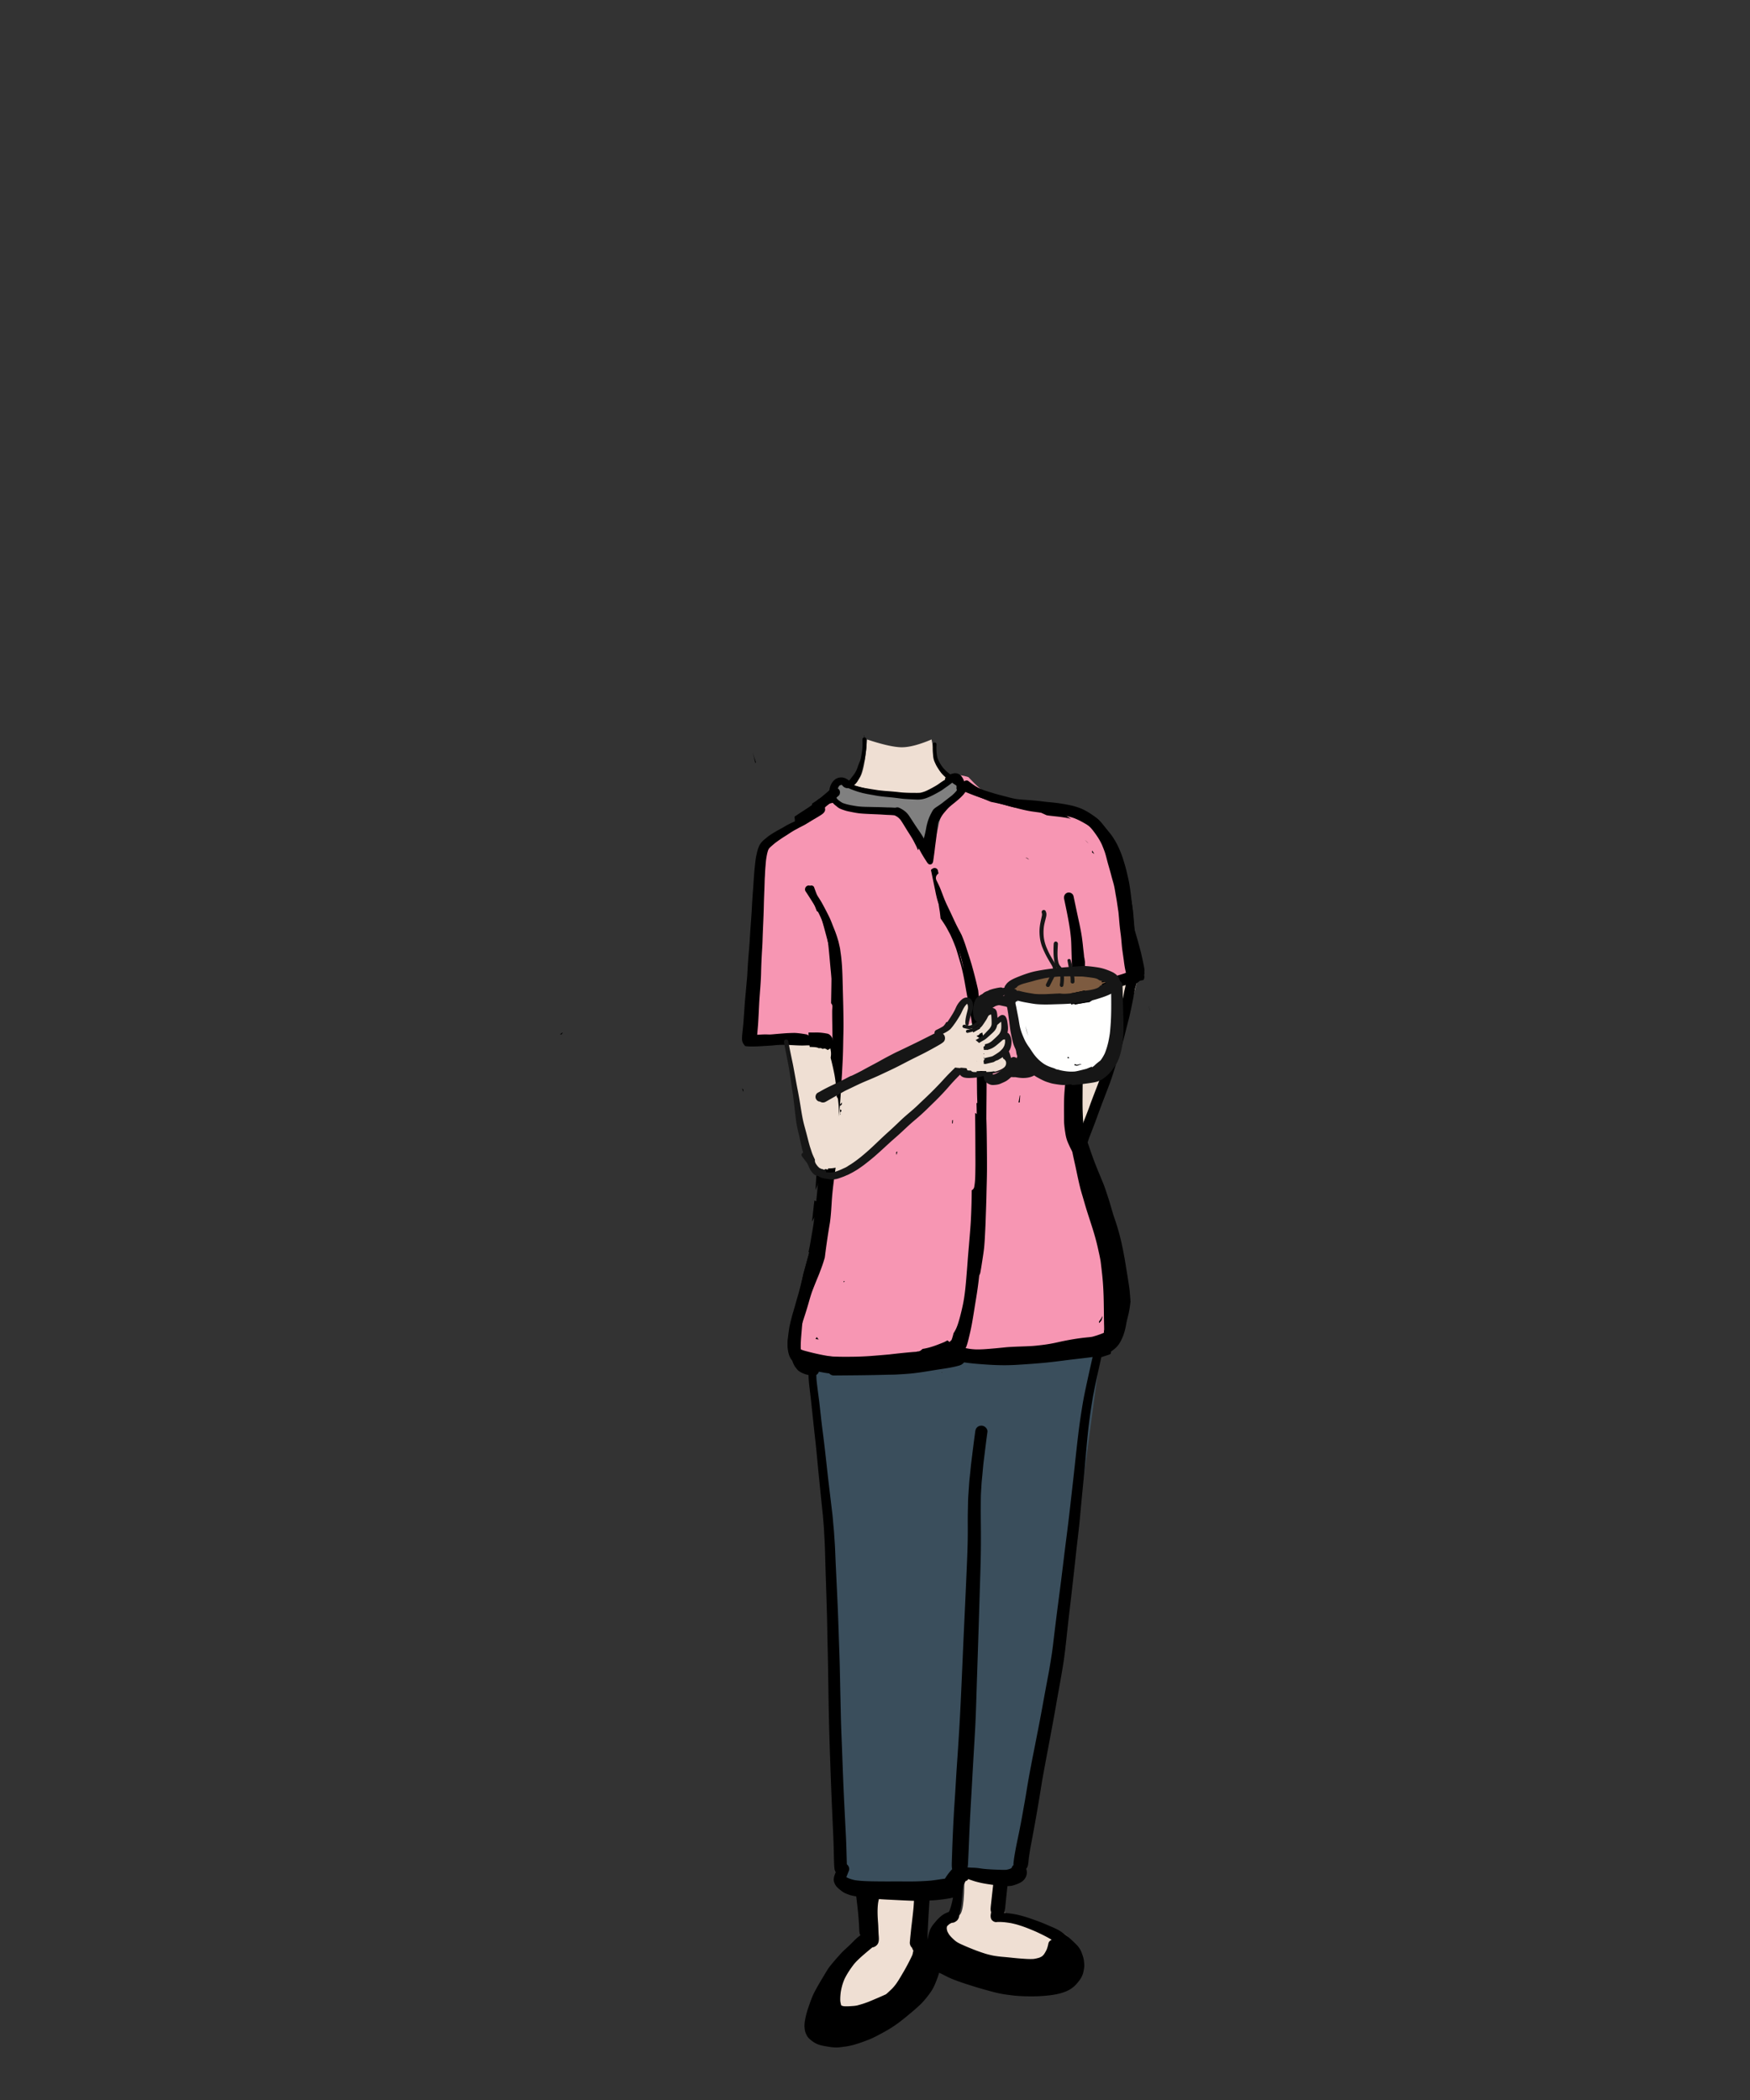 <svg width="500" height="600" xmlns="http://www.w3.org/2000/svg" xmlns:xlink="http://www.w3.org/1999/xlink"><rect width="100%" height="100%" fill="#333333" stroke="none"/><defs><path id="a" d="M1.158.48h.492v1.477h-.492z"/></defs><g transform="translate(159 210)" fill="none" fill-rule="evenodd"><path d="M80.582 16.049L63 29.59c-2.624 1.314-3.778 2.806-3.464 4.476.626 3.33-1.318 20.975-5.831 52.933l24.82.283c1.145 17.303.964 31.544-.544 42.725C76.474 141.188 72.814 156.186 67 175c2.326 3.874 8.945 5.606 19.857 5.193C94.63 179.9 95.799 179.131 117 177c5.704-.573 20.038-2.289 43-5.147-.377-11.436-1.21-20.421-2.5-26.955-2.634-13.34-9.145-25.873-9.931-34.258-.59-6.279 1.105-11.947 1.371-17.241.234-4.647.708-10.803 1.422-18.47l17.082-6.186c-5.167-27.866-10.114-43.184-14.84-45.952-2.94-1.721-7.255-1.07-15.604-2.791-2.618-.54-8.064-1.392-13.88-3.373-1.137-.387-2.954-1.923-5.451-4.607-1.683-.538-3.073-.671-4.169-.401-3.103.763-6.08 5.097-8.747 5.92-2.76.853-5.184-.912-6.928-.912-4.322 0-10.07-.193-17.243-.578z" fill="#F796B3"/><path d="M88.727 1.271c4.195 1.4 7.393 2.143 9.594 2.229 2.2.086 5.149-.657 8.845-2.229.683 3.852 1.431 6.439 2.243 7.762.812 1.322 2.223 2.312 4.232 2.967-2.971 3.466-6.195 5.313-9.67 5.54-3.476.226-10.466-.953-20.971-3.54 1.823.013 3.128-.751 3.916-2.292.787-1.54 1.39-5.02 1.81-10.437zM79 88.282L81.258 100C99.753 92.667 109 88.5 109 87.5c0-1.5 7-12.5 8-11.5.463.463 1.18 2.3 1 4.5-.053.643-.386 1.607-1 2.891 4.207-2.927 6.477-4.391 6.81-4.391.334 0 .897 1 1.69 3 1.387-1.059 2.22-1.392 2.5-1 .28.392.28 1.892 0 4.5.667.914 1 1.675 1 2.282 0 .608-.333 1.547-1 2.818 1.073.894 1.74 1.693 2 2.397.26.703-.073 1.204-1 1.503-3.667 1.976-6.493 2.964-8.478 2.964A10.88 10.88 0 01115 96c-8.07 8.996-15.57 16.227-22.5 21.693-6.93 5.466-12.11 8.235-15.539 8.307-2.447.362-4.434-2.632-5.961-8.983-1.527-6.35-3.194-16.356-5-30.017l13 1.282z" fill="#EFDFD3"/><path d="M81.5 13.614c-2.516 2.013-3.683 3.33-3.5 3.953.11.374.25 2.32 5 3.433 2.103.492 7.043.992 14.82 1.5L107 34.803c2-7.868 3-12.136 3-12.803 0-1 9-8.386 7.5-8.386-1 0-2.286-.538-3.859-1.614-4.803 3.524-9.075 5.38-12.815 5.567-3.74.188-10.182-1.13-19.326-3.953z" fill="gray"/><path d="M72.5 181.17c3.418 27.225 5.426 46.502 6.026 57.83 3.125 59.04 2.057 89.039 2.881 89.039.673 0 4.795 2.568 13.593 2.568 3.399 0 10.065-.856 20-2.568h16.738c5.248-24.31 9.167-45.6 11.756-63.871 2.589-18.27 6.558-47.459 11.908-87.565L72.5 181.17z" fill="#3A4E5C"/><path d="M90.27 328v13.333c0 1.415-14.726 11.903-13.152 19.063 1.574 7.161 27.893.593 27.893-6.7v-24.322L90.269 328zm26.254-2c.055 7.455-.515 11.218-1.71 11.287-1.792.104-7.254 3.034-5.456 6.03 1.346 2.24 19.966 8.849 30.362 8.457 1.457-.055 9.71-4.499 6.308-8.458-1.365-1.588-7.367-3.865-18.008-6.83V326h-11.496z" fill="#EFDFD3"/><ellipse fill="#7D5B40" cx="145" cy="72.5" rx="15" ry="4.5"/><path d="M150.542 75.163l15.747-6.128c-4.032 14.937-6.986 25.26-8.861 30.968-1.876 5.709-4.066 11.044-6.57 16.006-1.482-4.32-2.246-9.323-2.29-15.009-.043-5.686.614-14.299 1.974-25.837z" fill="#EFDFD3"/><path d="M130 74.06c6.962 1.593 12.198 2.24 15.708 1.94 3.509-.3 8.273-1.8 14.292-4.5 2.508 16.412-1.492 25.175-12 26.289-10.508 1.114-16.508-6.574-18-23.062" fill="#FFFFFE"/><path d="M150 18.079l.084-.067a.056.056 0 01-.004-.012l-.08.079m-68 138.36l.294-.434-.162-.005c-.043.147-.086.294-.132.439" fill="#000" fill-rule="nonzero"/><path d="M82 156.446l.297-.44-.164-.006c-.043.147-.087.296-.133.446m73.834 9.894c-.229.46-.507.849-.827 1.237v.004l.063-.074c-.02.027-.043.052-.063.077L155 168c.166-.157.323-.32.476-.493.07-.091.13-.182.188-.285A8.61 8.61 0 00156 166l-.166.34zm-81.502 5.699a6.004 6.004 0 01-.332.516c.074.015.148.035.223.05.234.036.468.071.703.102a2.403 2.403 0 01-.188-.203 7.247 7.247 0 01-.383-.504l-.023.039M110 182.18a3.56 3.56 0 01.176-.086l-.129-.094a1.32 1.32 0 01-.047.18" fill="#000" fill-rule="nonzero"/><path d="M155.856 166.317c-.219.474-.49.866-.803 1.267v.001l.14-.176-.14.183c-.019.136-.035.272-.053.408a7.48 7.48 0 00.545-.588c.061-.089.116-.174.163-.266.131-.375.218-.757.292-1.146a7.747 7.747 0 01-.144.317M104.159 18.396c.974-.12 1.891-.495 2.58-.813.747-.334 1.456-.72 2.301-1.189.385-.214.723-.403 1.053-.624.215-.137.426-.289.634-.44l.338-.242.225-.158.228-.162a21.126 21.126 0 001.21-.886l.096-.075.146-.118.082-.075.055.061c.296.228.613.435.93.638l.218.141.048.338c0 .049-.003.094-.007.138-.041.286-.01.5.102.713-.016.156-.075.238-.126.313-.429.52-.9.996-1.401 1.407l-.552.427-.389.3c-.586.455-1.173.91-1.752 1.368-.347.258-.705.506-1.063.751l-.194.13-.133.09-.123.08c-.406.268-.914.602-1.204 1.116-.65 1.137-1.08 2.095-1.356 3.008-.215.73-.344 1.244-.437 1.713l-.095.52-.023.117-.025.124a25.195 25.195 0 01-.596 2.484 4.612 4.612 0 00-.392-.75 37.767 37.767 0 00-1.282-1.937L103 26.53l-.362-.535a103.92 103.92 0 01-.865-1.327l-.143-.224a61.913 61.913 0 00-.877-1.326 5.91 5.91 0 00-1.077-1.227 7.516 7.516 0 00-1.1-.757c-.165-.094-.308-.177-.45-.235a7.659 7.659 0 00-.376-.166.897.897 0 00-.33-.058c-.113 0-.229.018-.345.034a1.27 1.27 0 00-.18.042l-.127.02a6.03 6.03 0 01-.44-.017l-.125-.007a25.134 25.134 0 00-1.278-.049l-.584-.012c-.924-.035-1.844-.066-2.768-.087l-.933-.017-1.889-.041c-.532-.01-1.06-.028-1.589-.06a18.18 18.18 0 01-1.084-.102l-.21-.024-.24-.038c-1.285-.207-2.614-.424-3.854-.896-.396-.194-.744-.452-1.098-.72a4.024 4.024 0 01-.542-.514c-.034-.038-.062-.09-.09-.138a2.773 2.773 0 01-.121-.416 6.494 6.494 0 01.027-.973c.054-.35.146-.712.279-1.106.13-.282.273-.555.423-.83l.085-.159.123-.103c.071-.045.146-.086.225-.12.115-.035.235-.059.358-.083h.098c.014.031.041.07.072.11.297.366.603.6.937.713.24.083.474.125.7.125.064 0 .13-.004.197-.01.218.099.453.206.689.296l.08.034c.73.276 1.484.565 2.272.786l.266.072c.337.096.633.18.944.248l.422.09.14.031.123.024c.195.041.388.083.583.117l2.72.49c.317.05.637.092.958.13l.446.056c.372.047.74.089 1.112.12l.467.041.33.031c.587.056 1.14.11 1.69.18l.386.044c.32.038.64.076.961.121l.202.024.16.021c.266.034.539.069.804.093a78.85 78.85 0 002.537.148l.354.017c.385.02.75.041 1.118.041.35 0 .665-.02.948-.055M87.793.016c.048.256.089.473.123.686a.532.532 0 00-.5.528l.002.21c.02 1.026.04 2.091-.115 3.132-.072.475-.147.95-.226 1.426-.062.318-.13.665-.218 1.01a4.4 4.4 0 01-.259.696l-.04.1-.1.235c-.112.285-.214.571-.317.86-.133.387-.272.783-.44 1.162a9.14 9.14 0 01-1.155 1.788l-.095.121c-.167.21-.287.362-.403.514l-.14.175-.218.273-.098.106-.236-.179a4.241 4.241 0 00-.3-.207 3.54 3.54 0 00-1.029-.45 2.67 2.67 0 00-.668-.084c-.208 0-.42.024-.64.066-.192.034-.38.11-.543.179l-.089.038c-.218.086-.429.23-.692.458-.93.807-1.445 2.081-1.527 3.79-.61.4-1.214.813-1.813 1.237l-.433.304c-.304.206-.607.413-.9.637l-1.695 1.296c-.01.34-.021.68-.023 1.023l-.006.521.037-.028.088-.069.109-.086.42-.331c.5-.383.998-.765 1.496-1.144.313-.237.634-.465.957-.69l.322-.227c.583-.41 1.165-.82 1.754-1.22.038.06.106.114.188.16.007.116.038.254.075.413.11.42.341.74.57 1.03.228.279.517.514.818.747l.225.183c.272.231.572.466.923.627.229.11.491.214.795.321.48.169 1.043.355 1.622.472l.191.042.133.023c1.125.231 2.233.456 3.34.548 1.095.087 2.193.13 3.409.183l.11.007c.49.017.977.034 1.469.062.47.017.937.048 1.404.079l.886.052.61.027.14.004.133.003c.433.024.877.045 1.306.1l.15.045.218.11a3.8 3.8 0 01.682.43c.27.221.511.462.719.72.454.645.872 1.338 1.278 2.007l.157.254.054.093c.096.159.191.314.294.47.089.154.184.302.279.454l.109.169.194.306c.389.603.785 1.23 1.149 1.865.16.282.307.568.454.857l.06.114.052.11.17.331.082.159c.092.186.188.372.274.562l.064.161.05.114c.076.17.15.338.233.503l.071.124.09-.182.043-.183.059-.138.63 1.168c.521.913 1.07 1.806 1.677 2.722.19.29.43.644.804.696.038.004.075.004.11.004a.793.793 0 00.698-.41c.147-.259.195-.559.239-.9.058-.378.112-.761.16-1.143l.082-.59c.058-.424.11-.847.16-1.271.051-.441.102-.865.16-1.296.092-.682.181-1.367.27-2.054l.081-.658c.116-.902.24-1.805.372-2.7a75.4 75.4 0 01.16-.959l.051-.131.052-.13c.166-.346.337-.684.511-1.017l.047-.086c.168-.293.334-.58.526-.852.177-.251.375-.49.572-.726l.096-.114c.283-.331.572-.669.87-.99.486-.502 1.049-.95 1.59-1.384l.352-.283c.78-.634 1.609-1.323 2.365-2.146.355-.394.635-.82.815-1.11.317.175.662.338 1.002.496l.157.072c.369.173.737.341 1.108.493.818.345 1.687.644 2.454.906l.13.049a53 53 0 005.294 1.512c1.534.355 3.156.707 5.26 1.14.279.056.559.108.838.156.416.076.828.158 1.24.241l.594.117.47.09c.457.082.975.18 1.462.33a11.094 11.094 0 011.896.745c.392.186.75.345 1.097.503l.086.037c.225.032.447.063.671.097 1.292.165 2.587.269 3.88.465.807.121 1.611.255 2.396.459-.427-.251-.846-.513-1.264-.772l-1.023-.627a31.846 31.846 0 00-2.41-1.296 33.07 33.07 0 00-1.674-.748 48.046 48.046 0 01-1.163-.5 11.291 11.291 0 00-1.281-.489c-.566-.186-1.129-.289-1.555-.365a19.095 19.095 0 00-.6-.092l-.174-.029-.487-.069-.262-.041c-.375-.055-.75-.11-1.122-.154l-.12-.014a49.024 49.024 0 01-2.542-.352l-.113-.01-.098-.018-1.384-.244-1.44-.24-.21-.05c-.777-.155-1.497-.296-2.206-.458a60.12 60.12 0 01-2.635-.671 34.22 34.22 0 01-5.174-1.869l-.324-.147-.314-.142c-.207-.103-.419-.214-.63-.324a6.404 6.404 0 00-.187-.182c-.041-.61-.25-1.24-.6-1.823a3.606 3.606 0 00-.427-.58 2.264 2.264 0 00-.579-.447 2.257 2.257 0 00-.937-.286c-.045-.003-.09-.006-.134-.006-.204 0-.422.044-.613.078-.14.032-.232.056-.317.083-.177.056-.348.114-.518.176l-.225-.183a23.625 23.625 0 01-.672-.54l-.082-.07-.143-.134-.085-.08a8.488 8.488 0 01-.303-.313l-.297-.31-.1-.103-.098-.104c-.075-.093-.143-.192-.218-.296l-.116-.165-.136-.194a11.287 11.287 0 01-1.09-2.005c-.209-.606-.27-1.261-.332-1.892l-.037-.4-.004-.306-.016-.441a2.92 2.92 0 01.003-.248l.01-.23c.007-.184.017-.37.031-.555a.526.526 0 00-.505-.548.535.535 0 00-.542.51c-.04.51-.05 1.05-.034 1.605.014.469.052.927.093 1.392.044.503.091.955.218 1.406.136.469.357.927.549 1.334.173.365.38.727.67 1.171.29.465.573.876.846 1.22.348.434.764.858 1.31 1.337a1.07 1.07 0 00-.167.679l-.1.055-.113.065-.16.104a16.3 16.3 0 00-.83.54l-.315.225-.15.107-.358.251c-.483.324-1.02.617-1.49.879l-.357.196c-.515.283-1.054.552-1.653.82a8.448 8.448 0 01-1.514.47c-.31.03-.651.043-1.094.043l-.287-.002h-.286c-.19-.004-.379-.004-.565-.004a47.51 47.51 0 01-2.537-.08 28.2 28.2 0 01-1.622-.155l-.102-.01a21.47 21.47 0 00-.785-.08c-.736-.075-1.483-.13-2.229-.186l-.262-.017c-.6-.048-1.207-.113-1.814-.179l-.29-.03-.231-.035a163.48 163.48 0 01-3.829-.614c-.64-.114-1.271-.29-1.78-.43a34.04 34.04 0 01-1.216-.373c.385-.344.689-.699.934-1.071.345-.53.624-1.075.812-1.568.231-.6.395-1.254.542-1.83l.044-.169c.17-.65.317-1.278.44-1.89l.054-.146.058-.144c.051-.141.082-.293.109-.441l.024-.104c.045-.207.079-.413.11-.617l.023-.134c.058-.341.105-.68.153-1.016l.038-.259.02-.144c.034-.253.068-.504.092-.759.065-.672.062-1.361.055-1.954l-.004-.262-.006-.568C88.533.944 88.3.69 88 .681a3.688 3.688 0 00-.173-.671L87.81 0c-.007 0-.017.013-.017.017m63.397 30.175l.1.1c.182.188.368.376.557.558L152 31c-.085-.1-.172-.2-.26-.3a9.407 9.407 0 00-.74-.7l.19.192zM162 45.69a14.775 14.775 0 00-.053-.416c.222 1.595.539 3.168.782 4.755.135.893.266 1.785.331 2.684.054.785.11 1.57.199 2.352.189 1.283.512 2.527.765 3.8.132.668.266 1.332.365 2.003.09.632.178 1.276.313 1.898.159.73.317 1.453.401 2.193.047.414.01.899-.134 1.29-.129.345-.25.674-.513.944-.29.297-.678.466-1.066.584a6.064 6.064 0 01-.69.163 9.758 9.758 0 01-.952.345c-.33.108-.664.201-.998.301a20.12 20.12 0 00-1.245.43c-.191.092-.38.196-.57.303.062-.051.115-.1.172-.151-.768.303-1.53.635-2.292.95-.121.052-.24.104-.365.15a4.14 4.14 0 01.17-.073 1.6 1.6 0 01-.713.13c-.071.066-.14.133-.209.2.04.045.074.093.107.144a4.488 4.488 0 001.782-.461 5.29 5.29 0 00-.762.519c-.31.126-.618.253-.923.385a.623.623 0 01-.069.227c-.027.048-.053.097-.087.138a1.358 1.358 0 01-.489.653 2.45 2.45 0 01-.56.305c-.276.115-.56.208-.846.284a13.46 13.46 0 01-1.596.321c-.187.11-.371.223-.556.336l.038-.264a6.06 6.06 0 01-.284.033l-.205.02c-.193.06-.395.097-.591.138-.236.056-.472.104-.708.149-.412.082-.826.163-1.239.241a82.504 82.504 0 01-.376 2.374l-.081-.021-.105.007c-.04.003-.084.003-.124.007-.007.314-.014.63-.024.94l.138-.02c1.376-.215 2.759-.474 4.145-.651.583-.421 1.207-.792 1.81-1.158a31.876 31.876 0 013.143-1.685c1.585-.733 3.21-1.337 4.862-1.878 1.734-.559 3.484-1.15 5.268-1.528.097-.024.195-.034.293-.041.105-.142.18-.283.23-.432.09-.256.084-.453.066-.702a.894.894 0 00-.094-.332.506.506 0 00.105-.253c.044-.239.04-.277.017-.516a3.233 3.233 0 00-.028-.193c.082-.442-.012-.944-.074-1.273a49.786 49.786 0 00-.39-1.929l-.098-.46-.125-.557-.125-.553-.125-.554a29.188 29.188 0 00-.222-.867l-.05-.187-.048-.18-.165-.602a115.626 115.626 0 00-1.2-4.229 99.636 99.636 0 00-.688-2.13l-.139-.426a55.237 55.237 0 01-.496-1.629l.03-.263.034-.27c.115-.95.23-1.905.338-2.856a66.779 66.779 0 00-.58-1.656c-.593-1.193-1.062-2.456-1.602-3.677L161.208 41c.338 1.55.587 3.113.793 4.69" fill="#000" fill-rule="nonzero"/><path d="M148.745 57.013c-.176 1.446-.351 2.889-.524 4.335-.073.612-.145 1.225-.221 1.834.331.479.642.964.945 1.46-.007.74-.035 1.422-.093 2.085l-.073.927-.068.913-.023.288h.005c.334 0 .669.007 1 .024.436.026.87.072 1.307.121a17.246 17.246 0 01-.038-.476c-.052-.712-.028-1.436-.038-2.152-.003-.194-.003-.388-.007-.58-.21-1.03-.32-2.087-.472-3.125-.159-1.118-.3-2.243-.445-3.364-.29-1.954-.624-3.9-.897-5.857v.013c0-.007 0-.013-.003-.02v-.01c0-.013-.004-.024-.004-.037v.006a.184.184 0 00-.006-.046l-.021-.138.01.05-.03-.203.02.153-.031-.214a48.747 48.747 0 01-.293 4.013M153 33.535l.105.075c.188.129.382.256.564.39a60.322 60.322 0 00-.608-1l-.061.535" fill="#000" fill-rule="nonzero"/><path d="M149.014 53.1l.009.048c-.009-.047-.015-.098-.023-.148l.014.1M135 35.607a1.682 1.682 0 00-1-.607l1 .607" fill="#000" fill-rule="nonzero"/><path d="M149.005 53.035l.001.013a.049.049 0 01.003.007L149 53l.005.035m5.003 14.52c.059-.043.113-.086.172-.125-.063-.141-.121-.285-.18-.43.004.184.004.371.008.555" fill="#000" fill-rule="nonzero"/><g transform="translate(168 77)"><mask id="b" fill="#fff"><use xlink:href="#a"/></mask><path d="M1.158.56c.117.296.238.597.32.901.043.164.086.332.12.496l.052-.083A69.227 69.227 0 001.284.48l-.126.08" fill="#000" fill-rule="nonzero" mask="url(#b)"/></g><path d="M82.002 363.195a6.618 6.618 0 01-.616-.195l-.045-.075a9.539 9.539 0 01-.252-1.152c-.044-.818.007-1.694.154-2.756.091-.497.21-1.085.371-1.666.16-.592.381-1.224.681-1.936.665-1.344 1.53-2.708 2.655-4.172l.082-.096c.268-.314.541-.629.838-.92.449-.44.899-.876 1.37-1.289.875-.766 1.826-1.57 2.99-2.53a2.09 2.09 0 00.702-.223c.143-.069.28-.16.423-.294.878-.684.783-1.884.701-2.941-.013-.192-.027-.342-.034-.482a80.875 80.875 0 01-.057-1.3l-.007-.222c-.02-.527-.041-1.05-.082-1.573-.167-2.192-.224-4.026.034-5.852.062-.304.133-.615.208-.93 1.414.11 2.845.178 4.276.246l1.864.093c1.226.065 2.449.123 3.676.157.068.003.136.003.204.003-.037.61-.075 1.235-.126 1.86-.068.818-.16 1.635-.252 2.45l-.106.947-.143 1.23-.017.148c-.075.609-.15 1.217-.208 1.83l-.119 1.173a81.231 81.231 0 00-.212 2.195c-.047.596.198 1.19.669 1.635.034.168.098.342.187.51l.154.218a55.9 55.9 0 01-.249 1.153c-.055.13-.11.26-.16.39a62.065 62.065 0 01-2.307 4.397l-.314.53a74.7 74.7 0 01-1.08 1.816c-.244.4-.504.787-.77 1.17a12.5 12.5 0 01-.565.725l-.085.106-.198.222a6.813 6.813 0 01-.508.544l-.463.438-.467.434c-.207.195-.422.383-.637.568l-.262.123a81.92 81.92 0 01-1.35.602l-.28.123a172.93 172.93 0 01-3.211 1.354l-.24.086c-.456.167-.915.335-1.385.479-.532.16-1.006.303-1.483.427-.412.099-.844.136-1.267.174l-.136.004c-.519.04-1.105.082-1.684.082a8.89 8.89 0 01-.862-.038zm23.993-19.513l.034-.971c.027-.886.072-1.769.116-2.648l.024-.444c.109-2.21.252-4.415.395-6.62 1.216-.035 2.5-.148 3.809-.325l.15-.021a32.599 32.599 0 002.04-.325c.263-.054.501-.117.726-.188-.238 1.217-.518 2.527-1.018 3.792a2.76 2.76 0 01-.12.219l-.075.141-.003-.007a4.124 4.124 0 00-.582.212 6.01 6.01 0 00-.913.472c-.461.287-.928.663-1.462 1.183-.286.277-.545.588-.797.889l-.181.212c-.484.561-.869 1.057-1.176 1.638-.371.694-.561 1.443-.729 2.15-.091.402-.177.802-.259 1.202l.021-.561zm6.225-.893a7.095 7.095 0 01-.543-.957 5.548 5.548 0 01-.18-.766c0-.154.007-.305.024-.459a6.27 6.27 0 01.079-.26 6.45 6.45 0 01.67-.619c.185-.113.365-.215.56-.31a2.83 2.83 0 01.436-.076c.398-.045.698-.263 1.015-.493.361-.266.617-.766.715-1.125a4.14 4.14 0 00.11-.656l.013-.12c.047-.229.106-.458.16-.688.055-.225.109-.447.157-.67a18.01 18.01 0 00.29-1.966c.047-.482.088-.968.126-1.454.077-.953.16-1.942.302-2.906.045-.226.093-.455.15-.677l.127-.236.057-.113c.13-.25.25-.503.358-.752.093-.042.191-.086.29-.124a.908.908 0 00.494-.499c.283.12.583.223.882.321l.15.052.304.103c.879.297 1.754.502 2.49.663.971.205 1.949.349 2.95.492.12.018.236.034.354.048l-.23 2.031-.226 2.042-.095.893-.1.892-.009.103a12.02 12.02 0 00-.065.807c-.01.3.014.575.075.797.017.062.037.123.062.181l-.03.288c-.097.522-.13.741-.076 1.207.04.31.197.718.456.933.31.264.556.41.982.455h.057c.15 0 .24-.014.33-.028.192-.01.386-.013.576-.013 1.176 0 2.348.164 3.442.345l.41.093c.425.099.85.198 1.27.318.783.236 1.427.445 2.03.66 1.203.438 2.378.933 3.479 1.405l.184.09c1.41.666 2.868 1.36 4.21 2.198-.493.185-.848.568-.94 1.006-.115.554-.269 1.203-.534 1.84-.28.57-.529.994-.8 1.37a7.06 7.06 0 01-.512.5c-.228.137-.46.253-.706.36-.593.183-1.15.314-1.71.386-.3.02-.6.027-.9.027-.503 0-1.045-.02-1.75-.072l-.389-.027a70.372 70.372 0 01-2.814-.243 122.17 122.17 0 00-3.022-.29 32.054 32.054 0 01-2.63-.343c-.76-.164-1.564-.342-2.345-.588a54.7 54.7 0 01-2.402-.824 74.96 74.96 0 01-4.663-1.946c-.297-.147-.59-.301-.869-.468a6.025 6.025 0 01-.736-.54l.003.003c-.66-.582-1.154-1.088-1.553-1.601zm35.552-242.529l-.5.12-.09.02-.173.041-.113.024c-.374.093-.756.181-1.137.263l-.143.872c-.072.46-.16.917-.25 1.372.07-.01.14-.024.209-.034l.156-.024c.069.677.167 1.41.28 2.154.016.298.05.599.084.9l.025.212c.054.694.105 1.392.129 2.083.037 1.022.194 2.106.307 2.892.15 1.033.395 2.052.63 3.037.146.596.273 1.116.382 1.638.34 1.604.684 3.174 1.158 4.77.208.698.402 1.396.597 2.097.252.917.504 1.834.79 2.74.245.773.507 1.546.773 2.318l.095.281.103.3c.457 1.191.913 2.38 1.363 3.574l.985 2.497.05.13a89.592 89.592 0 011.762 4.91c.33 1.006.626 2.042.916 3.044l.065.23c.126.437.252.878.381 1.316l.195.653c.395 1.334.794 2.682 1.138 4.026.43 1.665.674 3.464.869 4.91.207 1.536.354 3.167.449 4.983.048.968.126 1.932.205 2.896.061.743.119 1.426.163 2.11.038.568.058 1.184-.041 1.833-.071.48-.153.958-.249 1.43a6.645 6.645 0 01-.357 1.204c-.095.235-.232.554-.395.748-.345.435-.774.972-1.302 1.396-.712.574-1.58.872-2.42 1.159l-.285.1c-.327.112-.665.212-.998.307l-.187.059c-.481.133-.982.187-1.537.235a61.584 61.584 0 00-3.65.458 79.713 79.713 0 00-4.95.95 42.78 42.78 0 01-4.62.801l-.395.045c-.746.089-1.536.177-2.303.229a94.78 94.78 0 01-2.497.116l-.243.007-.129.007c-1.458.051-2.967.106-4.446.216l-.667.068-.45.047c-.971.097-1.94.196-2.914.274l-.425.035c-1.166.102-2.48.211-3.775.211-.209 0-.413-.003-.617-.007a16.253 16.253 0 01-4.934-.963c-.817-.295-1.675-.633-2.432-1.102a6.93 6.93 0 01-.723-.513c-.371.23-.756.43-1.154.592-1.564.632-3.128 1.258-4.777 1.627a18.03 18.03 0 01-1.155.22 6.328 6.328 0 01-1.25.885c-1.056.582-2.212.913-3.104 1.14-1.009.249-2.188.529-3.38.683l-.29.038c-.838.113-1.618.215-2.384.23-.46.005-.917.009-1.377.009l-.971-.004c-1.677-.02-3.4-.122-5.019-.228a111.79 111.79 0 00-2.548-.144l-.099-.003c-2.259-.12-4.592-.24-6.851-.63a70.488 70.488 0 01-1.24-.226 48.829 48.829 0 01-1.591-.332l-.096-.02a71.335 71.335 0 01-3.418-.844c-.248-.072-.561-.155-.865-.291-.234-.106-.412-.188-.593-.325-.303-.23-.381-.339-.589-.64-.596-.881-.255-2.076-.007-2.948.133-.457.3-.906.467-1.35l.113-.298.105-.29c.256-.705.497-1.413.73-2.127l.115-.357c.43-1.313.913-2.8 1.339-4.254.106-.362.211-.724.313-1.09.318-1.109.675-2.363 1.131-3.533l.266-.687.167-.418.583-1.453.245-.595.123-.298.112-.263a.991.991 0 01.045-.106l.08-.198.117-.287.044-.117.045-.113.143-.376.04-.106c.246-.646.491-1.289.716-1.94.215-.624.413-1.254.6-1.883l.044-.15.044-.148.034-.287.034-.246a211.156 211.156 0 011.4-9.46c.134-.94.24-1.966.335-3.224.054-.719.099-1.457.147-2.192l.034-.55c.193-3.154.636-6.335 1.065-9.409l.021-.143.017-.127.009-.054-.013.002a9.324 9.324 0 01-2.136.212 73.447 73.447 0 01-.266 3.772c-.057.6-.129 1.2-.2 1.8-.072.598-.14 1.196-.198 1.799-.269 2.824-.565 5.156-.93 7.338-.092.547-.174 1.098-.259 1.648l-.065.435a46.041 46.041 0 01-.66 3.098 61.625 61.625 0 01-1.002 3.447c-.382 1.228-.75 2.46-1.118 3.69-.35 1.183-.698 2.356-1.062 3.526-.147.472-.287.947-.427 1.423l-.078.277c-.164.554-.327 1.111-.51 1.658a110.984 110.984 0 01-1.244 3.581c-.42 1.16-.832 2.318-1.244 3.478-.43 1.207-.78 2.486-1.09 3.618l-.314 1.166c-.16.61-.323 1.218-.498 1.823-.091.328-.173.66-.241.991l-.03.148a8.296 8.296 0 00-.158 1.07c-.023.349.025.715.065 1.036l.028.213c.115.96.68 1.952 1.676 2.94a8.594 8.594 0 001.976 1.471c.33.178.668.345 1.011.503.651.116 1.346.267 2.188.472l.603.147.119.03c.317.08.641.161.961.243l.147.037.084.025.113.027.194.055c.49.133.934.266 1.37.41l.307.102.109.032.241.099c2.177.263 4.3.386 6.647.51a36.52 36.52 0 001.721.04c1.85 0 3.652-.136 5.172-.266a118.23 118.23 0 007.652-.927c1.605-.254 3.135-.735 4.549-1.221.425-.147.855-.27 1.287-.39.379-.109.754-.215 1.122-.335.531-.17 1.059-.366 1.584-.568l.398-.14c.143-.045.202-.061.26-.082l-.024.12.002.133c.205-.1.382-.216.55-.328.14-.09.269-.178.398-.253.212-.12.443-.182.685-.182.633 0 1.25.452 1.461 1.078l.032-.1-.004-.092c-.01-.383-.02-.739-.034-1.09.19.184.399.331.606.464 1.169.746 2.565.979 3.911 1.2l.495.086c2.463.427 4.977.599 7.413.763l.294.02a71.35 71.35 0 004.558.157c1.12 0 2.232-.034 3.295-.092 3.28-.195 5.99-.396 8.517-.636 1.666-.164 3.326-.376 5.019-.591a192.83 192.83 0 012.96-.366l1.55-.181c1.394-.158 2.651-.301 3.902-.483a565.575 565.575 0 00-2.143 9.73 94.144 94.144 0 00-.904 4.931 189.15 189.15 0 00-.827 5.598c-.416 3.266-.774 6.522-1.186 10.403-.266 2.49-.548 4.976-.83 7.463a844.398 844.398 0 00-.485 4.28 582.448 582.448 0 01-1.21 9.993c-.286 2.217-.554 4.433-.824 6.649l-.058.492c-.187 1.504-.371 3.013-.559 4.518-.173 1.401-.357 2.8-.541 4.202l-.136 1.05-.137 1.05a860.469 860.469 0 00-1.22 9.781l-.058.482c-.16 1.368-.34 2.918-.572 4.422a287.27 287.27 0 01-.797 4.843l-.045.235a1455.41 1455.41 0 00-1.982 10.721 518.23 518.23 0 01-1.401 7.322l-.122.616-.518 2.643-.388 1.973a456.048 456.048 0 00-1.033 5.373 283.35 283.35 0 00-.967 5.612l-.338 2.035-.406 2.26a261.796 261.796 0 01-1.215 6.57c-.13.646-.266 1.29-.399 1.935l-.092.441c-.16.763-.32 1.529-.467 2.302-.18.924-.347 1.85-.5 2.78-.06.349-.106.697-.147 1.047l-.034.256c-.041.315-.079.596-.072.865-.003.093 0 .185.007.278a1.863 1.863 0 00-.364.434l-.209.441c-.156.085-.316.16-.477.225a6.726 6.726 0 01-1.021.26c-.26.01-.522.018-.784.018-.576 0-1.152-.025-1.724-.048l-.351-.014a54.868 54.868 0 01-3.427-.212c-.321-.03-.641-.076-.958-.12l-.157-.024-.48-.068a15.389 15.389 0 00-1.622-.124 20.775 20.775 0 01-1.55-.095c.045-.181.068-.393.092-.601.048-.415.062-.798.075-1.177l.017-.41c.05-1.047.099-2.097.143-3.147l.045-1.108.047-1.1c.058-1.43.116-2.86.184-4.29.132-2.772.29-5.543.45-8.317.095-1.654.19-3.313.279-4.972.15-2.773.313-5.543.477-8.32l.007-.12c.106-1.785.211-3.57.313-5.359.191-3.313.297-6.686.399-9.944l.098-3.116a7623.6 7623.6 0 00.846-26.39l.095-3.13c.116-3.628.215-6.898.242-10.177.017-2.02.01-4.234-.02-6.96-.028-2.407-.024-4.76.003-6.99.01-.889.069-1.798.126-2.674.034-.523.061-.964.086-1.405.02-.37.057-.735.095-1.105.023-.215.044-.427.064-.642l.136-1.464.137-1.488c.081-.896.194-1.792.306-2.688l.13-1.04c.256-2.093.515-4.179.804-6.265.055-.393-.075-.8-.362-1.142-.333-.396-.834-.653-1.31-.67-.508 0-.92.157-1.248.461-.398.366-.507.818-.559 1.214-.36 2.6-.681 5.165-1.032 8.013l-.13 1.05a61.735 61.735 0 00-.207 1.97l-.068.714-.099.914c-.078.738-.157 1.477-.208 2.215-.079 1.153-.156 2.305-.238 3.458l-.014.222c-.047.715-.061 1.447-.075 2.158l-.004.185c-.006.393-.013.783-.023 1.173a131.51 131.51 0 00-.038 4.343v.257c.004.745.007 1.487.004 2.23-.014 3.627-.174 7.314-.33 10.882l-.015.328-.098 2.26c-.106 2.455-.222 4.91-.334 7.366l-.089 1.874-.187 3.991c-.15 3.218-.29 6.44-.43 9.658l-.017.407c-.228 5.204-.463 10.588-.742 15.875-.262 4.937-.59 9.786-.872 13.88a434.66 434.66 0 00-.304 4.815l-.095 1.608c-.069 1.17-.146 2.335-.225 3.501l-.048.763c-.054.797-.105 1.594-.153 2.39a501.83 501.83 0 00-.419 8.64 458.287 458.287 0 00-.207 5.928c-.018.664-.038 1.352.095 1.985a16.81 16.81 0 00-1.26 1.514c-.219.305-.427.613-.631.924l-.099.16-.062.103c-.275.041-.565.079-.851.12-.27.03-.488.061-.699.096-.82.13-1.642.239-2.463.338a72.521 72.521 0 01-6.32.25c-.573 0-1.145-.004-1.717-.007l-1.816-.007-.753.003a268.103 268.103 0 01-5.482-.02c-1.792-.024-3.7-.068-5.577-.332a10.458 10.458 0 01-1.997-.611 9.107 9.107 0 01-.497-.25c.17-.462.358-.934.545-1.406l.177-.438c.276-.69-.089-1.45-.59-1.843v-.127l-.033-1.183-.061-2.062a181.814 181.814 0 00-.178-4.887c-.106-1.997-.204-3.995-.303-5.995l-.195-3.877c-.214-4.296-.375-8.674-.518-12.538l-.064-1.726a1210.34 1210.34 0 00-.194-5.028 330.027 330.027 0 01-.19-6.624l-.008-.246-.064-2.75a685.4 685.4 0 01-.102-4.637 697.456 697.456 0 00-.11-5.065 559.51 559.51 0 00-.174-5.407c-.047-1.333-.091-2.63-.132-3.925a684.8 684.8 0 00-.341-8.96c-.157-3.437-.317-6.874-.484-10.315-.051-1.07-.096-2.137-.14-3.208l-.065-1.579c-.037-.93-.102-1.858-.166-2.787l-.024-.311c-.037-.545-.075-1.088-.109-1.632a46.469 46.469 0 00-.133-1.511l-.075-.804-.068-.803-.017-.21a39.361 39.361 0 00-.157-1.665l-.276-2.312-.269-2.28-.177-1.468-.014-.113c-.303-2.564-.61-5.126-.889-7.694-.351-3.232-.736-6.7-1.199-10.185a208.47 208.47 0 01-.539-4.592c-.174-1.594-.34-3.15-.548-4.699-.221-1.69-.443-3.368-.63-5.05a28.372 28.372 0 01-.065-2.511 1.132 1.132 0 00-1.074-1.167c-.627 0-1.144.486-1.161 1.078-.048 1.727.132 3.407.337 5.12l.106.906c.14 1.156.279 2.315.402 3.471l.241 2.315.096.879c.245 2.343.494 4.685.76 7.018.228 2.024.422 4.086.61 6.08.091.978.184 1.956.282 2.931l.143 1.446.127 1.238c.225 2.275.452 4.548.691 6.82l.16 1.528.16 1.528c.035.483.076.965.117 1.447l.023.28c.079.965.157 1.922.202 2.887.023.506.05 1.009.08 1.515l.018.324c.054.965.106 1.933.133 2.897.089 3.177.184 6.354.293 9.532.116 3.457.225 6.91.313 10.368.031 1.187.051 2.377.075 3.567l.014.869c.027 1.49.055 2.961.092 4.431.088 3.55.143 7.1.194 10.65l.017 1.07c.038 2.503.079 5.004.133 7.507.133 6.104.354 12.24.572 18.173l.045 1.183c.085 2.383.19 4.767.296 7.148l.045 1.056.08 1.802.056 1.228c.132 2.794.255 5.523.31 8.211.017.745.033 1.488.054 2.23.01.437.024.875.045 1.309.006.172.02.339.034.507l.01.115.02.21c.014.116.024.232.034.352.02.232.106.437.177.619l.058.154c.04.068.082.136.13.204a1.629 1.629 0 00-.095.216c-.314.787-.665 1.679-.368 2.626.2.626.517 1.125 1.035 1.615.413.393.856.728 1.35 1.094.551.41 1.233.653 1.833.865.561.202 1.134.322 1.614.41l.252.045.252.048a.843.843 0 00.007.222c.174 1.464.338 2.9.495 4.34.095 1.097.19 2.195.258 3.3.034.57.062 1.146.082 1.717.014.502.065 1.036.327 1.505l-.313.239c-.157.123-.314.246-.467.376-.51.431-.988.913-1.448 1.378-.211.216-.423.427-.637.637-.402.39-.815.77-1.226 1.145l-.614.568c-.573.537-1.084 1.111-1.649 1.75l-.235.264c-.746.855-1.427 1.631-2.075 2.455-.582.74-1.066 1.56-1.54 2.357l-.116.198-.31.516-.099.164c-.848 1.417-1.723 2.883-2.487 4.381-.51 1.006-.902 2.076-1.26 3.085l-.112.318c-.26.739-.522 1.484-.726 2.233-.266.975-.552 2.13-.652 3.331-.04.513-.002 1.088.116 1.81.09.505.331 1.011.522 1.415.32.66.903 1.119 1.465 1.562a6.72 6.72 0 002.58 1.26c.595.157 1.219.26 1.822.358l.49.086c.669.11 1.32.174 1.993.191h.17c.488 0 1.003-.068 1.415-.123l.19-.024.996-.133c1.863-.257 3.7-.876 5.406-1.511a44.864 44.864 0 001.766-.685c.316-.133.626-.287.936-.441l.399-.201a45.44 45.44 0 002.133-1.129l.096-.052.64-.355c1.771-.974 3.523-2.175 5.349-3.666l.15-.123c1.468-1.2 2.984-2.438 4.381-3.769.681-.65 1.397-1.457 2.126-2.4.505-.657 1.016-1.32 1.434-2.06.351-.612.682-1.33 1.04-2.253.3-.77.61-1.593.84-2.431.21.099.427.194.642.294.385.188.705.352 1.028.516.402.202.804.407 1.213.598.778.37 1.582.668 2.334.94 1.602.589 3.2 1.092 4.835 1.598 1.656.517 3.366 1.002 5.226 1.491a33.93 33.93 0 002.93.653c.852.144 1.724.25 2.57.352l.197.028c1.769.218 3.557.26 5.077.274h.37a42.55 42.55 0 005.251-.309c1.748-.222 3.779-.587 5.605-1.607.426-.235.876-.567 1.373-1.009.446-.393.814-.858 1.172-1.302.392-.493.67-.906.872-1.303.256-.507.422-.954.52-1.41.065-.287.113-.577.161-.864l.038-.23c.132-.776.03-1.562-.068-2.325-.075-.561-.263-1.118-.467-1.69-.208-.598-.405-1.094-.702-1.548a6.934 6.934 0 00-.876-1.109 32.47 32.47 0 00-1.127-1.101c-1.173-1.094-2.46-2.22-3.925-3.047-.856-.49-1.786-.882-2.681-1.262l-.28-.116-.66-.284c-.631-.27-1.258-.544-1.895-.776-.906-.339-1.816-.667-2.733-.981-1.959-.674-3.601-1.095-5.165-1.331a50.476 50.476 0 00-2.262-.277.967.967 0 00.105-.247c.072-.211.103-.437.134-.656l.016-.133c.034-.226.059-.455.079-.684l.02-.226c.058-.588.12-1.173.181-1.761.133-1.32.269-2.62.408-3.915h.021c.33 0 .692-.028 1.098-.08.313-.044.62-.146.915-.243l.143-.047c.72-.233 1.544-.543 2.188-1.087.688-.579 1.094-1.334 1.172-2.189.038-.42-.014-.814-.173-1.313.204-.226.33-.441.418-.712.065-.201.1-.403.134-.608l.027-.178c.03-.181.048-.362.064-.545.041-.42.09-.837.143-1.254.09-.687.204-1.372.324-2.052l.048-.28-.116.472a557.1 557.1 0 003.516-20.03c.532-2.973 1.09-5.94 1.646-8.913l.15-.8a875.94 875.94 0 002.14-11.634c.24-1.388.49-2.777.739-4.165.391-2.161.783-4.323 1.137-6.495.338-2.038.577-3.696.75-5.211.231-2.008.45-4.019.664-6.029.225-2.104.474-4.206.723-6.313l.01-.106c.153-1.303.307-2.606.457-3.912.425-3.728.845-7.46 1.24-11.19.118-1.104.248-2.21.378-3.314l.082-.714c.241-2.018.493-4.166.68-6.249.342-3.768.703-7.537 1.081-11.302.211-2.083.392-4.173.576-6.254.133-1.574.265-3.086.408-4.6.365-3.82.804-7.285 1.346-10.592.109-.687.222-1.378.338-2.065l.31-1.542c.265-1.335.535-2.671.828-3.995l.405-1.854.126-.577.695-3.15c.79-.25 1.588-.513 2.388-.783l.157-.113.154-.113.04-.297.038-.318a9.49 9.49 0 001.468-1.17c.825-.82 1.292-1.683 1.816-2.893.43-1.009.688-2.038.865-2.825.066-.297.12-.598.175-.9.05-.28.102-.55.16-.823.07-.318.15-.637.224-.951l.045-.174.177-.718c.27-1.112.473-2.364.627-3.828-.065-1.001-.15-2.004-.235-3.002-.198-1.662-.481-3.389-.709-4.777l-.116-.712-.177-1.09-.064-.397a118.66 118.66 0 00-.764-4.354c-.392-1.976-.736-3.488-1.114-4.9a64.237 64.237 0 00-.633-2.206 73.032 73.032 0 00-.85-2.6c-.306-.878-.564-1.785-.817-2.664l-.024-.085-.064-.232c-.157-.537-.31-1.07-.477-1.608a132.05 132.05 0 00-1.527-4.565 154.25 154.25 0 00-.77-1.88l-.132-.322-.225-.547-.208-.503c-.593-1.44-1.206-2.93-1.758-4.44-.562-1.528-1.098-3.121-1.571-4.524a97.05 97.05 0 00-.453-1.279c-.358-.985-.763-2.103-1.005-3.22-.16-.74-.314-1.482-.46-2.22l-.099-.486a43.468 43.468 0 01-.307-1.604 23.181 23.181 0 01-.286-3 11.573 11.573 0 00-.194-.557 2.787 2.787 0 01-.054-.201 1.49 1.49 0 00-.25-.53l-.023-.096-.106-.88c.18-.03.368-.064.57-.109a72.87 72.87 0 01-.243-2.267c-.361.09-.722.174-1.083.26zM72.448 43.105a.857.857 0 00-.411.5c-.01.085-.024.16-.036.234a.87.87 0 00.098.442l.163.46c.412 1.124.824 2.245 1.258 3.361.29.748.582 1.499.868 2.253.478.138.866.534 1.03 1.055.588 1.937 1.107 3.896 1.633 5.85.905 3.357 1.774 6.73 2.643 10.097.157.602.274 1.214.411 1.82.118.53.239 1.061.36 1.592.172.391.349.8.535 1.231l-.414-5.542-.135-.535a26.878 26.878 0 00-.313-1.24c-.12-.426-.229-.86-.34-1.29l-.17-.658a72.123 72.123 0 00-.222-.805c-.13-.457-.238-.849-.336-1.248a66.318 66.318 0 01-.504-2.134 65.682 65.682 0 00-.519-2.276 64.441 64.441 0 00-.562-2.055c-.206-.72-.44-1.425-.725-2.266l-.072-.203a45.823 45.823 0 00-.581-1.643c-.255-.673-.516-1.343-.781-2.016a193.998 193.998 0 01-1.741-4.626c-.075-.202-.307-.358-.49-.419a.777.777 0 00-.646.06m8.579 62.432l-.028.033c.017.143.033.287.047.431l.469-.45c0-.18 0-.365-.004-.55-.16.181-.324.359-.484.536m.017 2.225l.008.239c.056-.198.185-.363.355-.531v-.285L81 107c.02.254.035.507.045.761m-.045.611c.037.029.075.056.115.083.019.004.039.012.058.016a1.754 1.754 0 01-.168-.471l-.005.372m26.82-70.345a.884.884 0 00-.444.231c-.028 0-.066.017-.104.03a.455.455 0 00-.235.598l.053.129c.003.034.01.078.017.118l.447 2.167.448 2.165.182.88c.223 1.12.437 2.128.73 3.11.353 1.164.906 2.274 1.49 3.397.57 1.097 1.02 2.21 1.433 3.256.161.441.322.885.479 1.334.147.254.294.509.441.767.182.319.329.659.489.988.427.872.787 1.769 1.154 2.665.273.665.48 1.367.692 2.053.277.88.549 1.763.815 2.645.447 1.493.797 3.01 1.102 4.539.317 1.602.587 3.214.908 4.817.329 1.619.696 3.241.959 4.874.275 1.722.552 3.439.772 5.17l.005.04c.34-.189.679-.375 1.019-.562.094-.052.188-.102.282-.151.025-.397.04-.789.044-1.18.02-1.7-.108-3.449-.22-4.99-.033-.38-.046-.703-.064-1.022l-.013-.25c-.022-.47-.042-.938-.08-1.404a70.89 70.89 0 00-.134-1.453 132.558 132.558 0 00-1.682-6.707c-.45-1.616-.971-3.208-1.496-4.8-.23-.693-.44-1.392-.685-2.077a49.329 49.329 0 00-.85-2.21c-.531-1.053-1.111-2.085-1.626-3.145-.563-1.16-1.09-2.335-1.64-3.5-.594-1.251-1.22-2.494-1.733-3.78-.424-1.07-.805-2.156-1.245-3.216a38.942 38.942 0 00-.92-1.914c-.192-.377-.276-.757-.157-1.17a1.52 1.52 0 01.692-.894l-.031-.153-.147-.706c-.084-.407-.49-.716-.941-.716a.76.76 0 00-.206.027m24.54 64.99A66.797 66.797 0 01132 105l.355-.038.016-.249c.036-.57.071-1.142.104-1.713l-.115.017" fill="#000" fill-rule="nonzero"/><path d="M120 105.24c.037 1.338.075 2.677.09 4.015l.006.745.009-.007a88.277 88.277 0 001.895-1.64 1.507 1.507 0 01-.714-1.083 76.073 76.073 0 01-.109-.815 1.401 1.401 0 01-.659-.728 5.924 5.924 0 01-.254-.727l-.264.24m-6.945 4.867l-.021.01c.008.28 0 .56-.034.838.073.013.142.027.21.045.026-.333.05-.667.072-1-.075.035-.153.071-.227.107M97 119.308c.027.071.051.14.066.204.042.158.082.321.115.488.072-.325.132-.656.187-.986a1.226 1.226 0 01-.091-.014c-.09.104-.183.207-.277.308m17.553 55.694c-1.357.06-2.694.356-4.033.533-.68.092-1.36.178-2.04.26a1.317 1.317 0 00-.055-.125 1.725 1.725 0 00-.477-.565 20.22 20.22 0 01-2.088.615c-.926.212-1.858.342-2.796.418-.082.029-.164.056-.246.083-.393.025-.789.053-1.181.086-2.198.185-4.388.42-6.583.679-1.684.149-3.368.295-5.052.423-1.86.142-3.71.216-5.574.234-1.663.014-3.34.022-5.004-.043-.844-.036-1.69-.085-2.535-.127-.393-.022-.789-.04-1.181-.025-.538.014-1.079.056-1.564.323-.306.167-.634.49-.823.796-.217.352-.273.675-.314 1.084-.065.643.334 1.454.892 1.756.334.185.665.349 1.027.474.31.106.66.142.977.205.665.136 1.337.235 2.013.317.34.362.806.6 1.319.597 4.952-.043 9.902-.06 14.854-.206 1-.029 2.002-.018 3.004-.072 1.222-.067 2.446-.138 3.665-.244 2.439-.207 4.85-.616 7.264-1.017 2.356-.391 4.733-.64 7.033-1.305.641-.185 1.182-.544 1.547-1.13.468-.754.55-1.824.1-2.613a.167.167 0 01-.017-.032c-.42-.73-1.192-1.38-2.057-1.381-.025 0-.05 0-.075.002" fill="#000" fill-rule="nonzero"/><path d="M119.034 166.22l-.05.29.05-.29m.578-57.415c.042 3.434.062 6.868.069 10.303.003 1.59.03 3.185 0 4.776-.03 1.745-.01 3.54-.334 5.26-.077.42-.36.744-.715.933a190.97 190.97 0 01-.06 3.745c-.043 1.7-.105 3.4-.197 5.1-.09 1.574-.225 3.145-.353 4.715-.13 1.632-.277 3.26-.413 4.893-.139 1.651-.244 3.311-.383 4.966-.27 3.281-.51 6.596-1.227 9.812-.343 1.55-.725 3.104-1.194 4.616-.254.823-.55 1.605-.973 2.353a7.985 7.985 0 01-.386.63c-.155.643-.33 1.285-.56 1.899-.027.041-.05.082-.08.123-.03.03-.062.054-.095.079-.772.645-.901 1.908-.456 2.778.57 1.107 1.943 1.54 3.015.95.86-.479 1.518-1.168 1.874-2.117.148-.4.27-.816.383-1.226.207-.775.382-1.556.567-2.335.412-1.7.712-3.424.992-5.151.202-1.212.39-2.425.585-3.637.396-2.33.755-4.666 1.016-7.022.247-2.24.495-4.48.732-6.718.254-2.425.337-4.866.415-7.303.073-2.274.123-4.551.156-6.828.04-2.609-.04-5.21-.172-7.811-.138-2.66-.4-5.305-.653-7.954-.211-2.912-.323-5.818-.406-8.737-.017-.54-.145-1.013-.508-1.42a1.934 1.934 0 00-.655-.477l.016.805M77.623 59.598l.014.113c-.007-.038-.01-.075-.014-.113M72.34 44.093a.704.704 0 00-.246.952c.78 1.349 1.555 2.7 2.228 4.107.294.614.614 1.222.88 1.85l.835 1.963c.364 1.069.736 2.127.979 3.23.128.58.253 1.16.361 1.744.098.533.165 1.068.236 1.605.328 2.864.53 5.742.83 8.61.146 1.365.29 2.734.396 4.102.111 1.516.189 3.032.24 4.551.006.17.013.338.016.509.007.054.01.109.007.163.098 2.54.233 5.077.25 7.616a132.625 132.625 0 01-.246 9.157c.2.85.386 1.705.556 2.563.287 1.458.443 2.947.568 4.428.05.586.086 1.171.114 1.757a412.314 412.314 0 00.382-5.888c.165-2.864.22-5.738.266-8.605.024-1.397-.013-2.8-.046-4.196a108.54 108.54 0 00-.172-4.435c-.173-2.813-.216-5.63-.49-8.436-.284-2.911-.581-5.823-.858-8.735a97.922 97.922 0 00-.517-4.445c-.094-.68-.25-1.352-.404-2.018-.068-.28-.136-.56-.214-.836-.097-.369-.178-.75-.303-1.113-.276-.785-.537-1.574-.868-2.335-.327-.761-.64-1.526-1.002-2.27-.372-.772-.716-1.567-1.131-2.315-.564-1.013-1.125-2.028-1.708-3.028A.699.699 0 0072.68 44a.686.686 0 00-.34.093m3.894 83.517c-.41 2.72-.9 5.43-1.438 8.129a89.434 89.434 0 01-.96 4.29c-.116.46-.232.917-.351 1.372l-.136.758a219.07 219.07 0 01-.65 3.512c-.434 2.192-1.061 4.347-1.647 6.504-.183.661-.361 1.327-.547 1.989a103.988 103.988 0 01-1.665 6.479c-.4 1.358-.769 2.727-1.175 4.085a55.505 55.505 0 00-1.014 3.91c-.182.816-.283 1.647-.392 2.473a39.094 39.094 0 00-.207 1.914c-.056.682-.077 1.359-.01 2.04.105 1.084.308 2.127.865 3.085.267.462.646.781 1.07 1.1.337.254.712.442 1.119.577.182.058.34.088.533.116.396.051.792.103 1.185-.014a3.1 3.1 0 00.75-.302c.239-.137.477-.356.68-.545.54-.511.639-1.362.263-1.99a1.7 1.7 0 00-1.003-.754c-.372-.1-.88-.082-1.224.12a2.943 2.943 0 01-.241-.144c-.029-.027-.057-.051-.084-.079a3.492 3.492 0 01-.172-.302 8.861 8.861 0 01-.358-1.402c-.116-1.51.01-3.019.2-4.514a55.35 55.35 0 01.81-3.8c.344-1.37.677-2.744 1.041-4.11.72-2.699 1.284-5.443 1.834-8.176.572-2.837 1.157-5.673 1.82-8.489.645-2.754 1.34-5.502 1.858-8.284.428-2.297.838-4.595 1.21-6.904.332-2.027.564-4.064.802-6.105a8.29 8.29 0 01-1.864-.062 5.312 5.312 0 01-.452-.087c-.16 1.201-.299 2.407-.45 3.61" fill="#000" fill-rule="nonzero"/><path d="M71.534 43.15c-.476.285-.708.996-.382 1.49a136.175 136.175 0 012.774 4.371c.209.348.382.721.57 1.075.157.296.31.589.454.887.335.701.658 1.408.97 2.119a72.67 72.67 0 011.397 4.087c.213.687.393 1.384.562 2.084.173.7.3 1.408.423 2.118.156 1.557.266 3.105.27 4.666.005 1.856-.01 3.705-.037 5.562a899.51 899.51 0 01-.087 5.026c.253.272.406.628.386 1.017-.023.438-.07.867-.074 1.305a208.689 208.689 0 00.054 4.563c.02 1.067.033 2.139.04 3.207v.214c.03.197.043.394.04.588-.01.585-.1 1.163-.197 1.737-.03.303-.07.606-.126.908a130.18 130.18 0 01-.241 2.058c.057.236.115.471.175.706.325 1.306.622 2.619.881 3.942.283 1.452.435 2.934.559 4.41.06.704.1 1.404.13 2.111.002.004.01.007.013.013.159.164.269.355.33.576a29.566 29.566 0 01.236 5.01l.046-.438c.176-1.778.345-3.553.468-5.334.12-1.69.176-3.387.307-5.076.126-1.705.199-3.408.286-5.114.086-1.694.122-3.39.15-5.09.026-1.718.092-3.432.089-5.148-.007-3.496-.11-6.995-.203-10.49-.09-3.438-.123-6.9-.645-10.303-.063-.421-.1-.853-.193-1.268l-.34-1.496c-.095-.425-.245-.843-.365-1.258-.12-.408-.262-.806-.402-1.208-.253-.737-.56-1.461-.849-2.185-.339-.858-.661-1.739-1.064-2.568a94.245 94.245 0 00-2.152-4.124c-.335-.602-.721-1.187-1.097-1.765-.565-.867-1.127-1.734-1.7-2.594-.219-.334-.568-.541-.934-.541-.176 0-.353.048-.522.15m3.384 82.409c-.215 2.192-.375 4.39-.598 6.579-.111 1.092-.255 2.176-.382 3.264-.15 1.268-.265 2.536-.434 3.8-.144 1.071-.33 2.139-.514 3.203-.196 1.16-.392 2.316-.604 3.471-.118.62-.249 1.234-.386 1.848.137.091.29.166.464.213.896.258 1.794-.305 2.055-1.21.994-3.417 1.89-6.86 2.553-10.362.305-1.61.514-3.244.768-4.864.269-1.692.523-3.383.818-5.068.112-.64.228-1.279.342-1.918a7.692 7.692 0 01-2.483.03c-.52-.083-1.038-.246-1.475-.545-.037.52-.073 1.04-.124 1.559m73.282-61.07c-.08 1.467-.144 2.935-.2 4.403h.635c.114 0 .226-.004.343-.004a14.835 14.835 0 011.861.112c.023-.812.052-1.626.088-2.437.023-.537.047-1.073.073-1.612-.06-.403-.113-.81-.163-1.216-.256-.437-.739-.735-1.224-.735-.805 0-1.37.68-1.414 1.489m2.461 8.586a16.2 16.2 0 01-.68.157c-.47.102-.94.205-1.41.3-.157.03-.315.065-.473.094-.031 1.126-.064 2.25-.097 3.374l.24-.044c.917-.157 1.837-.336 2.76-.493a160.68 160.68 0 01-.036-3.463l-.304.075m-4.656 19.024c0 .059-.004.117-.004.176h.195c.075 0 .147-.003.22-.004a1.757 1.757 0 01-.312-.271 4.62 4.62 0 00-.099.099m3.716 1.956c-.157.031-.311.062-.467.09-.19.035-.385.078-.579.078h-.083a.635.635 0 01-.453-.211 3.71 3.71 0 00-.138.367c.095.012.19.02.285.031l.492.047c.122-.047.247-.093.367-.14.117-.043.242-.09.364-.125.095-.032.186-.051.276-.071.073-.039.146-.078.216-.121-.095.02-.186.035-.28.055m.296 3.031c-.347.072-.7.151-1.054.165a13.143 13.143 0 01-2.738-.14 84.178 84.178 0 00-.155 3.366 252.231 252.231 0 00-.069 5.827 83.5 83.5 0 00.072 3.044c.035.89.076 1.774.189 2.657.145 1.123.292 2.247.457 3.367.134.914.32 1.824.478 2.738.326 1.9.79 3.776 1.189 5.663.398 1.886.786 3.776 1.253 5.645.21.831.457 1.653.704 2.477.282.938.54 1.887.825 2.828.794 2.656 1.718 5.267 2.495 7.927a60.57 60.57 0 011.023 3.961c.278 1.257.574 2.504.78 3.776.185 1.488.358 2.972.508 4.463.18 1.774.275 3.546.337 5.329.055 1.667.072 3.336.093 5.006.01.818.017 1.636.03 2.454.008.783.05 1.566.035 2.346-.155.55-.048 1.134.385 1.563.639.64 1.584.564 2.234 0 .652-.573.72-1.508.824-2.309.055-.44.055-.889.061-1.329.01-.942.021-1.88.021-2.818.007-1.927.02-3.858-.034-5.782a81.024 81.024 0 00-.144-3.171c-.069-.962-.182-1.925-.268-2.883-.172-1.942-.413-3.872-.777-5.786-.343-1.821-.639-3.652-1.076-5.453a146.99 146.99 0 00-1.49-5.583c-.523-1.852-1.024-3.71-1.577-5.549-.536-1.78-1-3.57-1.395-5.387-.914-4.21-1.876-8.412-2.508-12.675-.1-.719-.196-1.433-.24-2.158-.066-.987-.104-1.976-.142-2.962-.072-1.917-.037-3.845-.03-5.761.008-1.648.033-3.295.091-4.942-.128.03-.258.058-.387.086" fill="#000" fill-rule="nonzero"/><path d="M73.911 139.03c-.156 1.053-.354 2.103-.549 3.15-.216 1.176-.431 2.35-.665 3.522-.445 2.199-1.088 4.359-1.688 6.523-.147.527-.293 1.056-.443 1.583-.032.162-.066.323-.1.485-.456 2.202-.945 4.393-1.42 6.588-.48 2.232-.836 4.49-1.17 6.746-.187 1.252-.326 2.515-.496 3.77-.158 1.157-.252 2.323-.34 3.485-.095 1.218-.027 2.474.272 3.665.161.632.413 1.242.758 1.803.202.333.46.629.711.928.561.668 1.41 1.018 2.217 1.318.79.295 1.685.354 2.526.402.805.045 1.476-.677 1.476-1.417 0-.372-.158-.736-.431-1.001l-.302-.22a1.516 1.516 0 00-.743-.193c-.08-.01-.162-.017-.245-.028a7.062 7.062 0 01-1.272-.32 6.774 6.774 0 01-.75-.406 4.266 4.266 0 01-.324-.34 6.992 6.992 0 01-.607-.974 9.591 9.591 0 01-.467-1.672c-.1-1.06-.1-2.108-.043-3.171.065-1.177.176-2.35.27-3.523.183-2.292.499-4.562.775-6.844.023-.157.044-.312.061-.467.173-1.222.385-2.433.579-3.65.22-1.366.427-2.735.618-4.108l-.033.217c.08-.516.15-1.035.226-1.558l-.003.003c.335-2.199.693-4.393 1.082-6.585.186-1.06.412-2.112.629-3.165.25-1.242.513-2.484.765-3.726.075-.358-.101-.722-.49-.825a.571.571 0 00-.175-.025c-.07 0-.14.01-.209.03M72 153.013l.001-.013-.001.013zm92.116-83.346a1.25 1.25 0 00-.616.014c-.32.092-.6.31-.767.597-.19.322-.196.643-.132.999v.005a3.8 3.8 0 01-.006.263c-.107.62-.291 1.226-.408 1.842-.122.616-.216 1.242-.364 1.852-.304 1.23-.546 2.476-.825 3.711-.142.638-.33 1.27-.513 1.9-.185.651-.36 1.305-.532 1.959-.337 1.276-.634 2.573-1.007 3.84-.778 2.638-1.65 5.242-2.476 7.864-.216.693-.42 1.388-.654 2.075-.23.681-.43 1.379-.687 2.05a798.03 798.03 0 01-1.594 4.128 163.735 163.735 0 00-1.448 3.913c-.23.6-.458 1.2-.69 1.797-.421 1.08-.852 2.157-1.257 3.244-.196.525-.387 1.05-.55 1.585-.067.23-.131.46-.196.69a10.44 10.44 0 00-.35 1.109c-.19.792.244 1.622 1.042 1.846.765.21 1.648-.254 1.836-1.05.206-.684.475-1.352.731-2.016l.788-2.031c.469-1.206.907-2.429 1.35-3.644.965-2.639 1.982-5.25 2.986-7.872.973-2.523 1.715-5.13 2.533-7.707.428-1.345.876-2.686 1.267-4.044.401-1.402.758-2.818 1.112-4.233.256-1.043.528-2.08.798-3.12.276-1.06.505-2.127.724-3.2.215-1.053.452-2.103.634-3.163.12-.71.3-1.442.387-2.174.24-.824.483-1.646.731-2.466.151-.504-.178-1.057-.674-1.195a.944.944 0 00-.253-.035.987.987 0 00-.92.667M78 15.779c-.284.229-.551.476-.828.712-.595.504-1.185 1.01-1.796 1.497a41.897 41.897 0 01-2.351 1.616c-.007.249-.013.497-.015.747-.003.546-.02 1.099 0 1.646.01.335.036.669.073 1.003.338-.204.677-.407 1.013-.616a36.731 36.731 0 003.494-2.438c.52-.41 1.017-.851 1.526-1.275.426-.352.85-.713 1.23-1.11.26-.156.55-.464.597-.772.003-.023.006-.043.006-.067.068-.234.068-.47 0-.705-.097-.355-.324-.586-.62-.795a1.199 1.199 0 00-.703-.222c-.594 0-1.178.414-1.627.779M79 77.283c.173.238.274.527.257.837-.022.42-.067.83-.07 1.25-.003.525 0 1.049.007 1.573V81c.486-.63.97-1.261 1.45-1.894.208-.27.356-.51.356-.872 0-.325-.128-.641-.356-.872a1.2 1.2 0 00-.858-.362c-.252 0-.583.094-.786.283m30.002-30.991c.024.37.027.738.071 1.107.055.465.112.927.176 1.392.08.62.2 1.237.287 1.857.057.473.115.941.166 1.413l.04.362c.25.358.496.72.74 1.086.405.595.793 1.222 1.137 1.86.253.472.51.944.767 1.42.175.324.317.668.473 1.003.411.885.76 1.795 1.114 2.705.263.675.462 1.389.668 2.085.267.893.53 1.788.788 2.684.432 1.517.769 3.057 1.063 4.607.308 1.627.567 3.264.878 4.89.317 1.645.672 3.292.925 4.95.267 1.746.533 3.49.746 5.247l.005.04c.329-.191.656-.381.985-.57.277-.162.56-.317.844-.462l.125-.069a58.253 58.253 0 00-.827-3.501l-.051-.393a122.502 122.502 0 00-.513-3.691c-.193-1.195-.47-2.377-.726-3.56a458.573 458.573 0 00-1.682-7.48c-.439-1.89-.84-3.782-1.229-5.676-.213-.61-.435-1.21-.669-1.813a85.71 85.71 0 00-.77-1.548c-.199.132-.284.383-.236.631.517 2.633 1.026 5.27 1.604 7.892.148.675.297 1.347.442 2.02-.149-.483-.27-.976-.398-1.466-.557-2.132-.996-4.29-1.53-6.427-.263-1.043-.432-2.108-.685-3.156a33.778 33.778 0 01-.46-2.154c-.374-.844-.743-1.692-1.12-2.536-.574-1.272-1.18-2.533-1.676-3.84-.276-.73-.533-1.47-.804-2.201-.411.29-.698.765-.668 1.292M120.89 85.36a.398.398 0 01-.212.315c-.22.118-.449.221-.678.326.139.093.278.185.415.278.322.215.684.44.943.721.21-.085.424-.163.642-.228-.1-.539-.195-1.078-.311-1.614-.01-.053-.024-.106-.034-.158-.25.127-.506.247-.765.36m1.11 3.68c.055.188.09.378.123.572.022.13.041.259.062.388.045-.008.091-.015.137-.018a29.254 29.254 0 00-.242-.982l-.08.04m0 1.996l.013.101a.7.7 0 01.145.059c.004 0 .008.004.008.004-.004-.067-.012-.133-.016-.2l-.15.036m0 .997c.043.319.084.639.115.96-.007-.207-.013-.416-.024-.622a12.176 12.176 0 00-.02-.371.424.424 0 01-.071.033m-1.976 1.274l.02.004c-.004-.016-.004-.031-.008-.047A10.509 10.509 0 01120 93l.024.307" fill="#000" fill-rule="nonzero"/><path d="M120 93.031h.004c.012-.012.023-.02.035-.031-.012.011-.027.019-.039.031m.176 3.026c-.04.003-.084.003-.127.003.04 1.04.062 2.08.072 3.12.019 1.695.026 3.386.088 5.074.058 1.6.13 3.199.156 4.798.047 3.43.069 6.86.076 10.29.004 1.59.033 3.181 0 4.77-.032 1.743-.011 3.536-.366 5.255-.088.43-.415.76-.817.944-.026.481-.048.962-.066 1.443-.047 1.203-.083 2.41-.178 3.614-.203 2.54-.446 5.078-.624 7.618-.17 2.475-.313 4.951-.37 7.43-.023 1.074-.051 2.144.072 3.215 0 .245.065.477.196.692.193.304.509.535.871.628.64.167 1.31-.102 1.65-.628.257-.402.311-.853.391-1.306.062-.341.12-.681.174-1.026.105-.617.193-1.241.291-1.862.2-1.279.406-2.557.53-3.846.116-1.177.174-2.36.236-3.54.058-1.183.124-2.369.164-3.556.086-2.612.196-5.223.246-7.839.047-2.38.145-4.76.156-7.14.011-2.469-.011-4.937-.04-7.406-.025-2.404-.054-4.804-.145-7.201l.011-1.87c.014-2.563.054-5.127.058-7.692.004-1.268-.051-2.533-.084-3.798 0-.068 0-.136-.003-.203a41.373 41.373 0 01-1.506-.038c-.367.024-.74.05-1.112.057m2.207-80.127c.065.027.129.055.19.086-.061-.028-.125-.055-.19-.086m-6.23-2.352a1.141 1.141 0 00-.112.876c.085.31.272.493.517.678.88.67 1.772 1.324 2.739 1.86.828.461 1.715.836 2.59 1.197.75.31 1.496.622 2.25.923a93.33 93.33 0 012.898.618c3.01.705 5.961 1.713 9.027 2.15a.016.016 0 00-.007-.002l-.037-.005a1895.308 1895.308 0 012.777.382c.584.076 1.161.157 1.745.244 1.287.164 2.576.268 3.864.464 1.3.196 2.58.42 3.805.921 1.011.414 1.969.924 2.905 1.481.358.191.7.408 1.033.642 1.114.74 2.061 1.71 3.042 2.61.533.488 1.09.956 1.552 1.513.527.637.933 1.37 1.277 2.115.373.815.689 1.64.947 2.5.207.688.38 1.39.574 2.08.193.702.397 1.4.61 2.099.218.715.446 1.427.612 2.16a54.883 54.883 0 01.777 4.412c.225 1.586.544 3.15.788 4.729.135.887.268 1.774.333 2.668.05.781.108 1.562.196 2.34.194 1.272.516 2.513.775 3.779.132.664.268 1.324.366 1.99.092.63.18 1.27.316 1.889.16.725.319 1.444.404 2.18.048.413.01.894-.136 1.283-.13.344-.25.67-.516.94-.292.295-.682.463-1.072.58-.136.04-.274.075-.412.106.19.717.445 1.415.829 2.054.452.75 1.33 1.131 2.176.898 1.005-.283 1.633-1.38 1.345-2.401-.116-.417-.241-.832-.337-1.256-.108-.487-.18-.983-.267-1.474-.157-.86-.292-1.72-.412-2.58-.397-3.325-.72-6.655-1.032-9.987-.077-.822-.122-1.647-.2-2.47-.085-.9-.19-1.795-.295-2.692-.218-1.878-.408-3.756-.74-5.616-.15-.832-.34-1.654-.53-2.477-.184-.804-.364-1.61-.597-2.403-.248-.843-.493-1.685-.764-2.52-.289-.888-.649-1.758-1.022-2.611a20.142 20.142 0 00-2.482-4.234c-.47-.605-.988-1.166-1.474-1.754-.481-.581-.92-1.207-1.432-1.764-1.284-1.404-2.998-2.246-4.794-2.745a51.842 51.842 0 00-2.699-.646c-1.029-.227-2.085-.34-3.127-.478-3.218-.488-6.403-1.176-9.618-1.706-.822-.137-1.643-.296-2.468-.42a62.4 62.4 0 01-2.397-.395c-1.742-.323-3.477-.688-5.14-1.303-.924-.345-1.833-.72-2.75-1.084-.821-.358-1.637-.718-2.415-1.173-.784-.46-1.523-1.025-2.246-1.575a.84.84 0 00-.523-.168c-.405 0-.822.24-1.016.578" fill="#000" fill-rule="nonzero"/><path d="M161.244 57.253l.075.549a30.771 30.771 0 01-.075-.549m-.672-6.535c.014.099.028.197.04.296l-.04-.296m-44.002-36.55a1.15 1.15 0 00-.529.69 1.16 1.16 0 00.116.89c.166.285.397.41.689.53 1.69.7 3.403 1.363 5.15 1.907a182.64 182.64 0 004.952 1.482c.868.248 1.74.496 2.61.74.79.225 1.598.368 2.413.473 1.565.202 3.136.332 4.702.517.895.136 1.787.289 2.683.411.954.133 1.91.245 2.866.368 1.03.153 2.056.334 3.076.546 1.04.218 2.079.487 3.073.872a15.863 15.863 0 012.89 1.695c.383.302.758.615 1.105.958.351.342.662.721.966 1.104.95 1.25 1.855 2.556 2.503 3.994.264.641.528 1.284.76 1.937.275.776.471 1.571.676 2.366.39 1.537.875 3.042 1.265 4.582.21.836.476 1.659.686 2.495.194.765.326 1.536.45 2.314.134.819.296 1.632.422 2.454.129.816.237 1.638.363 2.457.032.206.063.413.093.62.12 1.114.2 2.236.304 3.35.102 1.114.24 2.224.39 3.332.112.951.19 1.906.275 2.864.092 1.05.261 2.084.404 3.124l-.021-.164c.054.409.115.815.172 1.223.102.837.215 1.676.379 2.507.057.298.121.594.2.89.092.33.2.66.356.961.23.45.584.803 1.025 1.05l-.122-.093c.324.235.653.386 1.089.386a1.8 1.8 0 001.276-.53c.262-.262.536-.646.621-1.02.054-.224.088-.455.102-.69 0-.268-.057-.492-.119-.737-.075-.282-.176-.56-.251-.846-.146-.565-.24-1.143-.346-1.717-.204-1.102-.362-2.214-.533-3.32-.162-1.52-.26-3.046-.455-4.561-.213-1.653-.336-3.315-.461-4.977-.136-1.743-.434-3.49-.753-5.21-.153-.816-.333-1.622-.49-2.433-.152-.772-.315-1.537-.542-2.288-.251-.83-.547-1.642-.794-2.471-.228-.768-.483-1.53-.734-2.291-.244-.744-.495-1.482-.716-2.236-.227-.792-.448-1.581-.746-2.345-.34-.87-.73-1.72-1.116-2.567a12.136 12.136 0 00-1.043-1.794c-.858-1.248-1.795-2.46-2.85-3.545-.461-.472-.994-.88-1.52-1.278l.315.244a18.844 18.844 0 00-3.146-1.995c-1.204-.604-2.49-1.002-3.804-1.294a43.865 43.865 0 00-3.998-.683c-1.267-.163-2.544-.248-3.813-.407a63.894 63.894 0 00-4.046-.406c-1.193-.084-2.383-.154-3.57-.301-1.112-.17-2.196-.48-3.282-.763-1.066-.279-2.142-.54-3.197-.863-.645-.197-1.29-.395-1.934-.595-.476-.146-.964-.269-1.432-.445-1.392-.517-2.79-1.016-4.164-1.584a.736.736 0 00-.286-.052c-.213 0-.44.07-.604.167" fill="#000" fill-rule="nonzero"/><path d="M146.01 45.048c-.762.216-1.133 1.006-.974 1.774.646 3.098 1.315 6.206 1.746 9.345.096.872.202 1.744.256 2.615.052.947.073 1.89.095 2.837.047 1.787.133 3.568.127 5.356-.002.62-.003 1.242-.008 1.864l1.065-.001c.113 0 .225-.004.34-.004.319 0 .64.007.962.027.428.028.852.076 1.28.128L151 69l-.003-.09c-.053-1.863-.109-3.726-.255-5.583-.066-.878-.192-1.75-.282-2.624a69.31 69.31 0 00-.37-3.081c-.262-1.753-.64-3.489-1.018-5.218-.46-2.113-.904-4.23-1.348-6.35-.137-.642-.756-1.054-1.366-1.054a1.19 1.19 0 00-.348.048m4.908 27.96c-.066.007-.134.01-.2.018-.19.059-.383.097-.573.143-.23.056-.459.105-.688.15-.475.098-.95.196-1.425.287-.262.049-.524.105-.786.14l-.139.017A243.334 243.334 0 00147 77l.698-.115c1.077-.175 2.158-.382 3.242-.545.007-.556.014-1.113.024-1.668.01-.558.022-1.115.036-1.672l-.082.008m-4.914 19.239c0 .008 0 .02-.004.031.113 0 .227 0 .336-.004h.225a1.823 1.823 0 01-.272-.226l-.046-.048a9.283 9.283 0 00-.239.247m3.716 1.804c-.157.031-.311.062-.467.09-.195.039-.385.082-.579.082-.026 0-.056 0-.083-.004a.62.62 0 01-.453-.211v.004a3.71 3.71 0 00-.138.367c.095.008.19.02.285.027.165.016.329.036.489.051.125-.051.25-.097.37-.144.117-.043.242-.09.364-.125a2.54 2.54 0 01.276-.067c.073-.039.142-.078.216-.121-.095.016-.186.035-.28.051m.567 22.411c.018.037.031.074.05.111a1.516 1.516 0 01-.05-.111m-.767-19.388c-.352.071-.711.15-1.07.163a14.044 14.044 0 01-2.943-.163 173.45 173.45 0 01-.342 4.56c-.136 1.613-.164 3.227-.164 4.842-.004.797.004 1.59.01 2.388.004.805-.01 1.618.056 2.42.084.958.217 1.911.38 2.86.143.811.356 1.578.684 2.335.37.844.746 1.668 1.193 2.476.42.767.902 1.496 1.419 2.206.275.371.578.655 1.045.78.453.119.945.057 1.35-.172.82-.463 1.112-1.524.627-2.318-.516-.845-.917-1.736-1.317-2.631a39.689 39.689 0 01-.58-1.48 8.393 8.393 0 01-.38-1.527 32.052 32.052 0 01-.22-2.365c-.048-.912-.006-1.827.011-2.74.028-1.742.05-3.489.14-5.229.101-1.884.286-3.763.401-5.648l.044-.831-.344.074M79 84.403c.015 1.065.025 2.133.031 3.198v.235c.006.055.013.11.017.164.07-.063.14-.126.21-.185.26-.233.524-.458.774-.713.207-.211.427-.418.607-.662.281-.377.436-.91.325-1.427-.13-.602-.551-.98-1.03-1.01L79.886 84c-.316 0-.614.194-.887.403m.079-66.393c-2.127.315-4.023 1.286-5.846 2.283l-.22.121-.002.226c-.003.451-.016.907-.007 1.36 1.362-.786 2.751-1.54 4.223-2.136.726-.266 1.47-.458 2.242-.571.393-.059.608-.497.507-.818-.096-.322-.396-.475-.728-.475-.054 0-.112.003-.169.01" fill="#000" fill-rule="nonzero"/><path d="M72.572 85.05c-.19.011-.381.019-.572.03.114 1.328.231 2.657.351 3.987 0 .022.004.04.007.064.385 0 .773.015 1.16.037.343.023.69.054 1.018.148.15.042.29.104.423.181.115-.027.23-.04.34-.04.268 0 .515.079.743.256.255-.117.536-.147.823-.06.189.06.39.182.548.347.184-.055.36-.139.53-.248.478-.319.833-.841.98-1.443a2.71 2.71 0 00-.214-1.863c-.258-.491-.756-1.01-1.275-1.109-.873-.166-1.76-.303-2.647-.33C74.62 85 74.452 85 74.282 85c-.569 0-1.141.027-1.71.05" fill="#000" fill-rule="nonzero"/><path d="M76 87.461c0 .25.211.461.461.461s.461-.211.461-.461a.467.467 0 00-.461-.461.467.467 0 00-.461.461m2.027.168L78 88.844c.03.049.055.1.075.153.237.633.298 1.379.41 2.063.088.537.189 1.067.295 1.598l.067.342a82.46 82.46 0 00.062-1.645c.033-1.241.063-2.482.09-3.726.006-.34-.227-.629-.487-.629-.27 0-.477.288-.485.629m-2.347 36.897c-.113.492-.249.98-.41 1.453A490.768 490.768 0 0075 129c.193-.28.378-.568.553-.863a11.512 11.512 0 001.155-2.624c.12-.37.211-.749.292-1.13a4.162 4.162 0 01-1.216-.383c-.03.176-.065.352-.105.526m-1.389.51c-.107 1.655-.194 3.31-.29 4.964.028-.06.055-.122.082-.184.415-.942.864-1.958.917-3.147.008-.219-.023-.447-.048-.66a2.059 2.059 0 00-.247-.733.486.486 0 00-.412-.276.754.754 0 00-.003.036M56 5.01c.067.202.132.404.193.605.219.74.402 1.49.566 2.244.01.046.019.094.032.141A1.53 1.53 0 0157 7.828c-.135-.387-.273-.773-.408-1.16-.167-.484-.325-.975-.508-1.453-.03-.07-.055-.144-.084-.215v.01zm-9 43.115l.009-.048.003-.077-.012.125M72.13 85c-.042 0-.084.004-.13.004a1275.885 1275.885 0 00.37 3.919 22.8 22.8 0 011.215.037c.16.01.32.022.48.04a1.308 1.308 0 00-.203-.286c-.21-.219-.445-.31-.717-.355a8.09 8.09 0 00-.112-.277 4.7 4.7 0 00.524-.17c.102-.04.206-.08.311-.125.2-.078.43-.163.602-.303.161-.1.287-.232.381-.402a1.17 1.17 0 00.147-.565 1.24 1.24 0 00-.328-.893c-.434-.458-1.054-.528-1.63-.595a7.166 7.166 0 00-.683-.029h-.227zm6.013-68.925c-.366.164-.659.482-.961.75l.106-.083c-.037.029-.073.06-.112.089l-.03.025c-.509.394-1.025.777-1.53 1.175-.214.021-.377.1-.588.2-.177.084-.333.244-.475.382-.142.135-.27.288-.405.426-.232.238-.491.45-.751.657-.142.11-.287.22-.432.326-.153.11-.309.22-.461.331-.606.422-1.23.827-1.852 1.228-.527.34-1.049.685-1.575 1.03-.243.163-.489.322-.73.486-.118.074-.232.152-.347.228.027.239.051.479.073.72.087.985.137 1.97.163 2.955.078-.036.154-.074.231-.112.225-.113.447-.234.668-.355.354-.188.703-.38 1.053-.572.72-.39 1.437-.795 2.153-1.196.72-.408 1.44-.816 2.153-1.246.325-.195.651-.394.973-.6.605-.387 1.295-.866 1.28-1.69a1.442 1.442 0 00-.169-.663c.073-.093.142-.185.208-.281.26-.38.336-.816.236-1.27a1.13 1.13 0 00-.046-.146l.222-.17c.34-.263.72-.508 1.011-.828a5.54 5.54 0 00.429-.55c.104-.146.18-.305.28-.45.149-.207.08-.533-.086-.704a.515.515 0 00-.381-.167.744.744 0 00-.308.075M77 16.02l.018-.013.007-.007a.438.438 0 01-.025.02" fill="#000" fill-rule="nonzero"/><path d="M76.538 18.378c.003-.003.003-.006.006-.013-.97 1.254-1.937 2.54-3.172 3.548-1.06.77-2.176 1.507-3.374 2.045-.674.26-1.359.488-2.023.778-.612.268-1.215.558-1.81.858-.592.297-1.144.669-1.726.989-.6.327-1.205.648-1.798.995-.565.33-1.117.672-1.661 1.036-.579.389-1.11.853-1.65 1.295-.624.512-1.145 1.136-1.461 1.88-.171.398-.334.793-.44 1.216-.105.416-.205.835-.3 1.254-.183.811-.285 1.657-.374 2.485-.081.774-.177 1.548-.238 2.324-.14 1.668-.232 3.342-.354 5.012-.112 1.533-.232 3.067-.307 4.605a163.247 163.247 0 01-.3 4.69 263.99 263.99 0 00-.343 5.171c-.089 1.524-.225 3.047-.357 4.567-.143 1.667-.232 3.337-.324 5.007-.078 1.46-.242 2.908-.367 4.363-.136 1.579-.3 3.157-.41 4.739-.112 1.632-.224 3.268-.346 4.901-.058.757-.143 1.514-.218 2.267-.085.808-.198 1.63-.19 2.44.006.768.326 1.426.846 1.968.03.03.06.06.09.087l.142.029c1.798.177 3.595.043 5.393-.066.899-.057 1.787-.088 2.683-.184a25.226 25.226 0 013.121-.14c1.913.038 3.82.253 5.733.178.442-.018.88-.027 1.317-.025.181-.215.315-.47.392-.742a1.98 1.98 0 00-.198-1.503c-.238-.41-.687-.808-1.164-.9a28.715 28.715 0 00-2.151-.317c-.505-.054-1.005-.102-1.512-.088-.977.02-1.954.06-2.927.14-.63.05-1.26.101-1.886.153-.586.047-1.165.119-1.747.146-.378.02-.762-.007-1.144-.017-.463-.014-.93.01-1.392.03-.412.021-.834.062-1.253.072.03-.422.071-.842.105-1.26.062-.757.137-1.511.18-2.268.097-1.633.175-3.269.253-4.901.143-3.037.497-6.06.569-9.102a170.9 170.9 0 01.184-5.007c.078-1.523.197-3.043.241-4.567.098-3.29.296-6.573.364-9.861.048-2.202.167-4.405.225-6.61.061-2.13.194-4.26.409-6.378.14-.96.295-1.925.616-2.843.078-.16.166-.313.265-.463.259-.286.545-.535.834-.79.28-.243.555-.485.841-.716a42.87 42.87 0 013.129-2.138c.582-.361 1.143-.753 1.723-1.114.564-.351 1.15-.665 1.725-.992.586-.335 1.199-.61 1.795-.92.306-.16.595-.352.888-.532.337-.212.677-.416.998-.655.605-.45 1.239-.886 1.8-1.387.552-.49 1.035-1.036 1.515-1.595.653-.767 1.263-1.572 1.88-2.37.261-.34.05-.878-.284-1.076a.755.755 0 00-.377-.106c-.266 0-.507.154-.684.378z" fill="#000" fill-rule="nonzero"/><path d="M61.05 88.504l-.05.061a26.881 26.881 0 001.52-.135c.16-.02.32-.038.48-.054-.264-.234-.591-.376-.908-.376-.388 0-.767.18-1.041.504M1 85.515c.152.016.301.027.453.043.106-.168.212-.337.319-.504L1.712 85 1 85.515m72.455 49.435c-.147 1.279-.259 2.558-.426 3.833L73 139l.042-.06c.26-.369.467-.78.689-1.172.343-.612.682-1.225 1.018-1.84.516-.944.209-2.192-.675-2.746a1.814 1.814 0 00-.39-.182c-.075.65-.155 1.3-.229 1.95M61.827 87.175c-.245.15-.516.283-.657.517A3.99 3.99 0 0061 88c.708-.033 1.414-.065 2.123-.127.291-.026.584-.047.877-.065a1.35 1.35 0 00-.643-.633 1.89 1.89 0 00-.813-.175c-.26 0-.516.053-.717.175M53.404 102c0-.228.002-.456.005-.683L53 101c.139.331.274.665.404 1m-2.33.094l.039.051A3.57 3.57 0 0051 102c.023.032.051.063.074.094" fill="#000" fill-rule="nonzero"/><path d="M65.451 87.02c-.352.103-.497.452-.438.801.376 2.172.84 4.322 1.238 6.486.363 1.986.659 3.985.936 5.986.125.882.27 1.759.395 2.643.247 1.968.464 3.937.698 5.907.122 1.02.247 2.037.455 3.043.194.952.434 1.894.651 2.839.211.914.396 1.839.603 2.753.102.462.211.921.353 1.37.135.439.25.886.4 1.319.189.547.426 1.074.663 1.602.184.414.366.835.547 1.256.181.415.349.832.579 1.22.35.582.794 1.115 1.344 1.496.131.092.342.15.504.185.174.037.365.054.543.068.336.024.682-.03 1.015-.058.292-.024.54-.103.754-.322.197-.209.309-.49.309-.784 0-.213-.06-.414-.165-.584a7.239 7.239 0 01-.23-.032c-.491-.08-.983-.23-1.405-.498l-.093-.006c-.007 0-.013-.003-.016-.003a7.58 7.58 0 01-.095-.135 2.393 2.393 0 01-.429-.427c-.274-.356-.6-.747-.702-1.205a1.638 1.638 0 01-.02-.59c-.242-.542-.496-1.08-.727-1.629-.162-.418-.29-.842-.428-1.267-.145-.442-.294-.88-.419-1.325-.26-.91-.48-1.839-.721-2.757-.24-.924-.494-1.845-.744-2.77-.244-.9-.442-1.814-.61-2.735-.187-1.017-.345-2.038-.51-3.058a126.883 126.883 0 00-.517-3.007c-.171-.975-.375-1.945-.56-2.917-.194-1.041-.372-2.082-.566-3.123-.128-.712-.26-1.425-.392-2.137-.144-.784-.326-1.564-.484-2.349-.329-1.595-.669-3.191-.945-4.8-.053-.295-.343-.476-.616-.476a.571.571 0 00-.155.02m43.397-2.016c-.014.003-.027.003-.042.007a1.1 1.1 0 00-.565.152 6.61 6.61 0 00-.276.132 28.11 28.11 0 00-.648.33c-.456.232-.912.461-1.366.69-.88.44-1.757.89-2.64 1.325a630.333 630.333 0 01-5.564 2.684c-.386.184-.78.358-1.163.555-.528.275-1.058.552-1.59.826a96.236 96.236 0 00-2.805 1.527c-.924.513-1.859 1.002-2.79 1.498-.887.471-1.766.957-2.646 1.436-1.649.895-3.27 1.835-4.899 2.765-.603.346-1.217.669-1.828 1a.385.385 0 00-.026.013c.075.654.137 1.31.192 1.963l.008.093c.416-.224.83-.45 1.247-.672.725-.39 1.439-.784 2.153-1.187 1.021-.572 2.039-1.144 3.057-1.717.98-.551 1.99-1.054 2.984-1.582.889-.471 1.79-.926 2.686-1.384.863-.444 1.712-.912 2.564-1.37.407-.219.824-.416 1.234-.62.51-.257 1.025-.518 1.536-.774.406-.201.824-.382 1.238-.572a288 288 0 011.614-.746c.718-.333 1.442-.663 2.16-1 .773-.367 1.556-.718 2.326-1.092.813-.403 1.63-.801 2.445-1.204.362-.176.724-.356 1.083-.538.466-.231 1.09-.44 1.329-.943a.921.921 0 00.106-.25 1.066 1.066 0 00-.73-1.297 1.146 1.146 0 00-.312-.052c-.023 0-.048.004-.072.004" fill="#161616" fill-rule="nonzero"/><path d="M112.136 96.777c-.748.754-1.46 1.551-2.182 2.334-.711.772-1.443 1.516-2.175 2.264-1.464 1.49-3.009 2.896-4.51 4.347-1.487 1.437-3.126 2.694-4.633 4.107-.813.762-1.612 1.538-2.43 2.303-.737.693-1.5 1.365-2.245 2.05-1.609 1.479-3.16 3.02-4.786 4.481a72.373 72.373 0 01-2.371 2.02c-.837.65-1.677 1.294-2.564 1.87-.284.183-.57.358-.859.528-.406.315-.88.542-1.355.739-.237.113-.476.221-.713.333-.816.333-1.62.678-2.485.827a8.9 8.9 0 01-1.141-.003 13.95 13.95 0 01-1.018-.08c-.25-.04-.5-.093-.743-.18a3.432 3.432 0 01-.316-.204l-.035-.03a2.678 2.678 0 01-1.075-.798c-.142-.183-.299-.376-.433-.582a47.986 47.986 0 01-1.26-1.357c-.283-.323-.543-.658-.81-.988-.276-.367-.553-.734-.823-1.108-.202-.28-.536-.422-.856-.228-.27.16-.429.596-.227.88a57.225 57.225 0 002.196 2.85c.638.765 1.306 1.503 1.97 2.24.155.173.307.347.47.513.437.45 1.028.627 1.62.759.595.131 1.209.193 1.809.277.205.027.415.055.624.059.337.003.678-.056 1.009-.11.458-.074.904-.233 1.339-.39.286-.103.57-.203.853-.308.256-.093.51-.218.762-.325.253-.107.526-.204.772-.333.294-.156.59-.307.888-.463.478-.25.937-.538 1.403-.814.432-.263.84-.565 1.258-.852.374-.256.742-.53 1.099-.807a66.383 66.383 0 002.638-2.134 116.92 116.92 0 002.523-2.26c.789-.725 1.575-1.456 2.374-2.17.745-.664 1.504-1.311 2.243-1.983.833-.758 1.649-1.531 2.475-2.297a70.618 70.618 0 012.348-2.053 56.6 56.6 0 002.337-2.089c.762-.712 1.5-1.46 2.256-2.188 1.488-1.437 2.938-2.916 4.307-4.47.527-.6 1.049-1.206 1.589-1.792.573-.62 1.16-1.222 1.75-1.821.55-.557 1.1-1.109 1.64-1.673.118-.125.235-.25.357-.374l-.142-.02c-.475-.052-.948-.09-1.423-.112a17.555 17.555 0 01-.752-.051 18.796 18.796 0 01-.415-.045 2.556 2.556 0 01-.347-.066c-.598.592-1.19 1.18-1.785 1.777m-.906-14.531a5.062 5.062 0 01-.104.197c-.3.438-.631.847-.952 1.264-.352.455-.702.914-1.046 1.38-.163.216-.178.54 0 .757.166.2.472.217.634 0 .353-.476.712-.946 1.074-1.412.166-.22.338-.437.501-.66.092-.125.181-.254.267-.381.053-.075.1-.157.148-.235.08-.128.133-.267.193-.412a.615.615 0 00.041-.38.516.516 0 00-.19-.3.36.36 0 00-.202-.064c-.145 0-.285.09-.364.246" fill="#161616" fill-rule="nonzero"/><path d="M111.044 82.842l-.132.1c.043-.034.087-.069.132-.1zm5.743-7.796c-.154.027-.356.124-.485.187a1.82 1.82 0 00-.257.154c-.714.526-1.282 1.246-1.696 2.017-.228.431-.406.887-.632 1.323a21.14 21.14 0 01-.79 1.369c-.518.836-1.052 1.665-1.643 2.45a2.951 2.951 0 01-.385.405c-.77.52-1.598.957-2.44 1.35-.208.102-.369.336-.426.547a.919.919 0 00.091.703.954.954 0 00.558.419c.256.067.482.016.718-.094.502-.231.995-.482 1.48-.747a9.679 9.679 0 001.07-.633c.215-.15.417-.308.602-.488.154-.155.29-.329.427-.493.308-.368.58-.76.86-1.148.5-.697.948-1.427 1.392-2.16.428-.697.708-1.464 1.112-2.174a6.86 6.86 0 01.448-.683c.138-.167.28-.328.437-.474l.113-.071c.023.036.043.074.064.113.06.167.108.334.14.509.022.227.027.452.013.682-.114.676-.326 1.334-.474 2.007-.085.378-.157.76-.212 1.142-.068.472-.102.934-.01 1.406.037.195.25.329.44.329a.46.46 0 00.46-.449l.004-.102c.07-.404.177-.806.282-1.2.103-.406.216-.808.339-1.206.122-.413.27-.814.396-1.223.133-.435.205-.877.216-1.333.016-.676-.113-1.43-.585-1.952a1.607 1.607 0 00-.708-.459 1.537 1.537 0 00-.467-.069c-.148 0-.297.018-.452.046z" fill="#161616" fill-rule="nonzero"/><path d="M121.338 81.063c-.487.339-.981.668-1.458 1.02a13.03 13.03 0 01-.653.455 4.066 4.066 0 01-.574.3 3.15 3.15 0 01-.622.184 2.799 2.799 0 01-.4-.007 10.937 10.937 0 01-.992-.233.517.517 0 00-.622.34c-.07.25.088.525.353.593.519.135 1.045.292 1.586.285.537-.01 1.056-.244 1.521-.475.185-.092.35-.214.52-.326.215-.142.417-.305.614-.46.427-.333.848-.67 1.26-1.015.149-.126.163-.356.071-.512a.483.483 0 00-.397-.212.355.355 0 00-.207.063" fill="#161616" fill-rule="nonzero"/><path d="M124.128 78.035a2.508 2.508 0 00-.633.228 3.307 3.307 0 00-.793.529c-.226.198-.403.45-.546.73-.135.267-.22.569-.313.857-.08.255-.164.51-.252.76-.193.45-.41.902-.67 1.306a4.18 4.18 0 01-.54.61 4.62 4.62 0 01-.748.459c-.752.348-1.549.544-2.343.738-.21.05-.332.316-.277.536a.404.404 0 00.49.306c.74-.177 1.485-.355 2.204-.621.607-.224 1.172-.558 1.633-1.048a5.19 5.19 0 00.558-.71c.165-.238.33-.475.484-.72.203-.32.436-.625.607-.966.132-.26.254-.523.41-.767.042-.05.086-.1.135-.146.061-.043.126-.085.197-.12.148-.062.297-.11.452-.146.013.074.025.145.035.216.042.436.065.87.084 1.31.02.445.036.885.003 1.328a3.102 3.102 0 01-.103.42c-.1.223-.226.425-.358.625-.28.369-.62.689-.936 1.026-.329.362-.662.72-1.022 1.05a10.3 10.3 0 01-1.004.66c-.378.229-.745.48-1.136.681l.271.222c.234.19.49.385.707.612.255-.15.502-.313.758-.459.316-.182.646-.348.949-.555.364-.251.7-.557 1.032-.859.313-.284.63-.564.943-.852.27-.248.532-.497.77-.785a3.42 3.42 0 00.672-1.352c.115-.487.148-.995.151-1.496a14.22 14.22 0 00-.103-1.967c-.071-.553-.21-1.129-.668-1.448a1.3 1.3 0 00-.755-.227c-.113 0-.23.014-.345.035z" fill="#161616" fill-rule="nonzero"/><path d="M127.37 80c-.325 0-.628.205-.877.4-.18.133-.352.274-.525.418-.33.273-.652.56-.981.838-.312.266-.266.81 0 1.083.14.144.33.223.525.223.216 0 .37-.09.53-.223.265-.225.531-.448.797-.67.063-.051.129-.1.195-.147.071.684.084 1.385.017 2.066-.05.27-.116.526-.206.783a4.4 4.4 0 01-.345.626c-.32.38-.662.725-1.025 1.063-.401.37-.8.749-1.22 1.102a5.913 5.913 0 01-.754.468 8.93 8.93 0 01-1.13.352c.1.199.037.468-.163.578l-.208.114c.047.18.077.363.106.55l.05.37a1.2 1.2 0 01.155-.021c.04-.007.077-.01.116-.018.067.007.127.007.187.024.08-.006.156-.017.236-.024h.03c.06 0 .112.018.162.045.436-.116.865-.26 1.273-.448.851-.39 1.56-1.033 2.267-1.638.715-.609 1.463-1.215 1.932-2.056.485-.869.548-1.874.442-2.845-.046-.451-.11-.896-.186-1.34a3.396 3.396 0 00-.28-.866 1.663 1.663 0 00-.302-.482c-.216-.223-.505-.314-.8-.325h-.018z" fill="#161616" fill-rule="nonzero"/><path d="M128.113 85.028a9.62 9.62 0 01-.333.066c-.18.032-.356.077-.532.12-.458.108-.722.686-.603 1.16a.869.869 0 001.061.657l.394-.084c.023.095.042.19.059.288.015.248.003.497-.02.746-.045.26-.106.511-.189.76a5.344 5.344 0 01-.445.802c-.28.33-.584.635-.905.915-.294.234-.612.442-.923.644-.173.116-.353.22-.528.327a9.36 9.36 0 01-.58.342c-.3.109-.616.172-.924.242-.247.053-.494.109-.737.168-.231.057-.458.116-.686.172.06.105.08.238.051.36a.443.443 0 01-.273.307c.04.315.075.63.103.947.153.004.308.016.462.033.157-.035.31-.074.468-.109.471-.112.939-.22 1.407-.326.17-.042.34-.08.507-.133l.16-.105c.279-.185.596-.343.92-.413.06-.035.124-.066.186-.101.365-.204.72-.425 1.077-.645.288-.182.56-.397.833-.61.211-.168.42-.34.625-.522.211-.19.394-.463.548-.704.53-.83.724-1.847.702-2.845a3.942 3.942 0 00-.23-1.205c-.177-.508-.462-1.083-.988-1.23a1.46 1.46 0 00-.667-.024z" fill="#161616" fill-rule="nonzero"/><path d="M128.072 90.042c-.562.158-.959.804-.772 1.391.106.34.217.681.316 1.025.042.018.083.039.125.06.255.14.372.313.54.541.222.295.215.79.129 1.12a1.707 1.707 0 01-.46.756 4.346 4.346 0 01-.723.516c-.496.278-1.038.46-1.575.643-.248.088-.51.074-.752-.011a1.127 1.127 0 01-.217.053c-.427.057-.841.102-1.272.12-.845.035-1.693.02-2.538-.018-.348.021-.703.05-1.054.056-.22.007-.441.011-.66-.014a1.134 1.134 0 01-.551-.19.518.518 0 01-.186-.207 9.854 9.854 0 01-.845-.042 4.434 4.434 0 01-.21-.05 1.25 1.25 0 00-.237-.585l-.132-.022a26.38 26.38 0 00-1.454-.113l-.049-.002-.034.037c-.187.212-.373.457-.421.742-.04.235-.066.45.003.685.045.14.1.274.17.404.255.495.817.818 1.334.938.554.122 1.113.14 1.679.115a23.56 23.56 0 001.52-.105 11.5 11.5 0 001.724-.312 114.16 114.16 0 003.037-.812c.948-.267 1.903-.505 2.8-.92.32-.147.638-.302.947-.467.387-.204.8-.39 1.121-.696.37-.355.569-.818.617-1.328.035-.385-.052-.783-.148-1.155-.12-.46-.262-.913-.407-1.362-.152-.492-.582-.833-1.072-.833a1.05 1.05 0 00-.293.042m-3.161-17.012c-.504.142-1.008.285-1.512.423-.426.12-.86.225-1.277.373a5.812 5.812 0 00-1.833 1.084c-.074.062-.141.128-.211.194-.276.255-.41.588-.547.919a5.29 5.29 0 00-.237.726c-.12.492-.215.981-.264 1.486a7.038 7.038 0 00.314 2.78c.18.576.736.985 1.382.985.762 0 1.463-.61 1.435-1.343-.017-.466-.046-.929-.155-1.388a12.84 12.84 0 01-.137-.71 8.27 8.27 0 01-.037-1.737c.024-.121.054-.241.09-.36a6.63 6.63 0 01.466-.716 3.36 3.36 0 01.338-.33 1.91 1.91 0 01.224-.118c.792-.276 1.61-.484 2.42-.712.448-.13.726-.561.6-.994-.1-.344-.458-.592-.834-.592a.87.87 0 00-.225.03" fill="#161616" fill-rule="nonzero"/><path d="M124.224 96.924l.162.074c.004.003.007.003.01.007a1.014 1.014 0 01-.172-.081m6.043-4.856c-.287.123-.473.223-.703.442-.136.13-.25.336-.342.512-.097.184-.199.365-.3.549l-.216.378a1.844 1.844 0 01-.055.428 1.72 1.72 0 01-.45.76 4.324 4.324 0 01-1.35.831c-.454.325-.93.603-1.43.842a5.51 5.51 0 01-.75.209c-.01-.05-.02-.1-.028-.149a1.183 1.183 0 00-.197-.456 11.03 11.03 0 01-.699.053c-.513.021-1.027.024-1.54.013a1.775 1.775 0 00-.033.054c-.192.343-.206.705-.135 1.086.045.237.092.47.15.7.084.34.334.69.588.91.362.314.737.508 1.183.664.433.152.934.106 1.38.07.329-.02.657-.083.978-.155.222-.049.446-.152.659-.24.32-.138.643-.276.96-.425.379-.176.74-.389 1.072-.647.42-.321.806-.675 1.173-1.057.36-.372.711-.789.94-1.263.224-.467.42-.958.603-1.446.071-.195.135-.393.192-.59.183-.62.062-1.238-.355-1.716a1.353 1.353 0 00-.956-.425.825.825 0 00-.339.068m-3.217-17.351a3.52 3.52 0 01-.142.02l.142-.02m1.94-2.715c-.434.026-.871.132-1.301.253l-.177.027c-.194-.11-.41-.17-.613-.155-.587.044-1.167.18-1.743.306a12.61 12.61 0 00-1.383.41 1.09 1.09 0 00-.282.12 1.114 1.114 0 00-.152.108c-.16.047-.318.1-.47.165-.342.149-.587.25-.875.5-.24.214-.433.473-.623.732-.288.4-.485.915-.667 1.376-.264.67-.548 1.357-.66 2.074-.074.454-.074.853.16 1.268.212.366.56.644.96.755.854.242 1.733-.288 1.975-1.148.14-.493.274-.984.38-1.484.087-.412.173-.826.296-1.229a1 1 0 00.614-.29c.105-.104.214-.2.326-.293.052-.035.102-.07.154-.103.776-.228 1.574-.39 2.34-.656.231-.08.434-.198.596-.372l.122-.02c.225-.04.45-.08.67-.126.3-.062.605-.115.862-.289.383-.255.59-.705.464-1.17-.108-.409-.497-.761-.923-.761-.017 0-.033 0-.05.002" fill="#161616" fill-rule="nonzero"/><path d="M157.737 70.129c-.025.081-.06.159-.1.23.035-.075.069-.152.1-.23m-26.207 1.897a1.63 1.63 0 01.459-.4 5.69 5.69 0 01.802-.366c.278-.106.559-.194.843-.276l.87-.234c.439-.115.885-.224 1.323-.35l.617-.173c.23-.064.46-.14.692-.196.477-.12.957-.235 1.436-.34.429-.095.858-.198 1.293-.265.26-.041.517-.085.777-.12.247-.03.494-.057.74-.087a31.078 31.078 0 012.691-.228c.96-.03 1.915-.037 2.872-.044.473-.003.945-.003 1.422-.003.116-.003.233-.003.352-.003.33 0 .662.006.994.027.443.026.881.074 1.323.125.477.054.95.108 1.426.174.428.057.863.112 1.285.203.243.054.48.112.707.21.122.052.24.105.345.187.077.058.168.117.242.186.586.155 1.158.377 1.722.592.116.05.23.105.343.16a9.703 9.703 0 01-1.169.607 24.84 24.84 0 01-.624.24 1.41 1.41 0 01-.386.412 2.56 2.56 0 01-.57.299c-.28.112-.568.203-.86.278a13.93 13.93 0 01-1.71.326c-.24.031-.483.071-.727.092-.072.003-.14.01-.209.016-.198.059-.4.096-.6.14-.24.054-.479.102-.72.146-.496.095-.993.19-1.49.279-.274.047-.548.101-.823.135-.273.034-.544.064-.818.089-.521.04-1.046.088-1.566.068a7.678 7.678 0 01-.97-.086c-.01 0-.02-.002-.032-.004-.532.025-1.064.044-1.596.072-1.885.105-3.777.238-5.661.055-1.501-.236-3.034-.469-4.496-.905-.185.036-.381.05-.549-.05a.468.468 0 01-.214-.277 1.12 1.12 0 00-.53-.167l.083-.075c.183-.124.373-.235.568-.338.028-.045.06-.088.093-.13m17.457-5.932c-.778.048-1.555.108-2.334.167-1.552.118-3.1.25-4.647.43-1.703.2-3.392.442-5.072.785-1.652.336-3.259.91-4.825 1.528-.805.315-1.618.655-2.362 1.1a5.473 5.473 0 00-.904.7c-.257.234-.459.563-.665.841-.195.269-.216.697-.13 1.005.089.323.308.604.603.778.274.16.607.21.918.152-.003.035-.003.069-.003.103.017.472.161.845.46 1.208.315.388.743.611 1.199.795.318.13.64.241.973.325.713.177 1.429.33 2.155.452.858.147 1.704.32 2.567.412.79.084 1.573.11 2.362.121 1.484.018 2.974-.054 4.455-.094 1.521-.041 3.05-.11 4.565-.28.87-.098 1.755-.182 2.618-.349a49.615 49.615 0 002.457-.54c.757-.183 1.505-.434 2.245-.672a22.43 22.43 0 002.06-.767c.493-.214.96-.449 1.412-.74a5.384 5.384 0 001.51-1.484l.103-.221c.113-.204.189-.417.23-.645.097-.39.068-.682.007-1.073-.096-.59-.48-1.07-.854-1.511-.198-.23-.482-.394-.726-.574-.11-.08-.254-.152-.376-.217a5.78 5.78 0 00-.501-.245 18.368 18.368 0 00-2.375-.869c-.7-.197-1.415-.312-2.135-.414a34.582 34.582 0 00-2.759-.289 7.482 7.482 0 00-.462-.013c-.59 0-1.183.06-1.769.095" fill="#161616" fill-rule="nonzero"/><path d="M129.175 72.053a1.64 1.64 0 00-.967.75c-.234.405-.241.809-.164 1.256.33 1.885.74 3.749 1.02 5.643.107.824.218 1.652.331 2.477.124.942.215 1.904.392 2.836.163.875.358 1.747.569 2.611.448 1.861 1.555 3.48 2.429 5.155.197.384.401.76.602 1.145.244.461.575.865.893 1.275.348.448.81.78 1.255 1.12 1.114.852 2.392 1.408 3.71 1.858.953.327 1.97.519 2.971.64.91.11 1.81.178 2.726.181.9 0 1.824-.134 2.697-.346.559-.138 1.09-.35 1.63-.552 1.144-.424 2.154-1.124 3.144-1.834.503-.36.752-.976.467-1.554a4.127 4.127 0 01-1.076.541c-.552.179-1.117.303-1.676.447-.415.105-.833.205-1.251.297-.338.07-.683.148-1.027.16-.235.011-.472.015-.71.018-.936.004-1.873-.118-2.79-.303-.324-.064-.645-.15-.963-.246a3.286 3.286 0 01-.713-.168.94.94 0 01-.275-.158l-.47-.161c-.392-.129-.783-.26-1.169-.411a8.611 8.611 0 01-1.154-.555 8.7 8.7 0 01-1.107-.767 12.329 12.329 0 01-.937-.832 12.456 12.456 0 01-.863-.965c-.27-.33-.515-.68-.757-1.037-.184-.275-.367-.555-.551-.834-.198-.303-.409-.592-.616-.889a13.46 13.46 0 01-.632-1.002c-.21-.36-.388-.734-.556-1.11a30.304 30.304 0 01-.528-1.26 15.625 15.625 0 01-.435-1.265c-.26-.847-.392-1.733-.532-2.607-.148-.892-.33-1.777-.506-2.666-.083-.42-.153-.84-.24-1.258-.05-.228-.1-.458-.151-.683-.057-.266-.144-.58.08-.794a.468.468 0 01.309-.131c.036 0 .073.006.107.02l.074.03a66.52 66.52 0 01-.597-2.934c-.07-.398-.407-.774-.746-.973A1.646 1.646 0 00129.6 72c-.144 0-.287.016-.424.053" fill="#161616" fill-rule="nonzero"/><path d="M134.061 83.336c.078.404.145.812.254 1.208.121.438.266.87.41 1.296.02.054.038.107.059.16a41.107 41.107 0 01-.784-3l.061.336m17.898 11.84c-.317.186-.638.366-.959.543a.571.571 0 01.003.117c.531-.144 1.067-.281 1.575-.508a4.64 4.64 0 00.422-.254 1.15 1.15 0 00-.406-.074c-.214 0-.432.058-.635.176" fill="#161616" fill-rule="nonzero"/><path d="M158.414 71.63c.075 2.408.1 4.816.068 7.229a68.786 68.786 0 01-.377 6.405c-.13.873-.28 1.735-.477 2.598a21.39 21.39 0 01-.962 3.081c-.34.718-.758 1.395-1.213 2.046-.019.201-.041.403-.07.602-.051.38-.11.758-.352 1.066a2.47 2.47 0 01-.343.352c-.466.385-.995.717-1.578.9-.565.179-1.145.304-1.717.45-.425.104-.854.206-1.282.297-.346.07-.7.149-1.052.162-.241.01-.484.013-.727.017-.493.002-.984-.029-1.474-.085a1.78 1.78 0 00-.858 1.499c0 .886.81 1.833 1.77 1.745a73.14 73.14 0 003.53-.399c.706-.094 1.41-.19 2.109-.314.703-.122 1.419-.328 2.057-.65.534-.27.997-.64 1.464-1.018a9.718 9.718 0 001.529-1.529c.428-.544.826-1.102 1.213-1.674.905-1.336 1.364-2.916 1.721-4.465.244-1.061.37-2.15.47-3.236.082-.904.137-1.817.137-2.723.003-2.138-.08-4.272-.13-6.406-.048-1.982-.086-3.968-.15-5.95-.033-.889-.731-1.63-1.654-1.63-.88 0-1.68.741-1.652 1.63" fill="#161616" fill-rule="nonzero"/><path d="M154.615 93.627l.106-.085.129-.104-.235.189m-11.19 3.649c.06.008.12.016.18.026l-.18-.026m-10.328-3.656l.108.143c-.037-.047-.072-.095-.108-.143M131 87.068c.064 1.256.195 2.506.386 3.748.068.44.209.861.448 1.236.164.258.369.5.574.728.218.245.427.502.627.762a56.66 56.66 0 001.6 2.15c.306.388.682.703 1.066 1.004.369.287.746.557 1.139.808.407.267.846.48 1.27.715.5.273 1.007.521 1.539.738.446.182.917.315 1.374.459.46.147.948.24 1.422.314.577.092 1.151.18 1.733.231.363.035.719.053 1.085.025.249-.018.497-.038.746-.07.975-.122 1.928-.33 2.883-.563.45-.112.9-.228 1.34-.361.534-.16 1.039-.399 1.536-.647.43-.214.854-.438 1.284-.651.41-.207.816-.42 1.202-.669a7.972 7.972 0 001.223-.976c.319-.304.65-.588.988-.867.309-.236.628-.473.88-.775.058-.066.108-.136.162-.206.188-.25.289-.41.406-.704.078-.2.124-.532.044-.742-.07-.192-.124-.35-.269-.5-.148-.15-.249-.19-.437-.263a.74.74 0 00-.464-.014c-.474.1-.792.54-1.15.866-.305.233-.614.46-.917.698l-.21.169.238-.19c-.285.228-.571.46-.833.715-.125.12-.254.237-.387.351-.46.352-.966.63-1.488.88-.566.27-1.129.544-1.698.81-.66.265-1.35.42-2.042.58a27.3 27.3 0 01-2.022.408c-.39.048-.78.084-1.173.113-.577.044-1.177-.046-1.753-.113a15.151 15.151 0 01-1.593-.306 13.761 13.761 0 01-1.644-.55c-.547-.256-1.084-.533-1.625-.808-.546-.28-1.066-.61-1.562-.977a5.615 5.615 0 01-.753-.77c-.283-.347-.572-.693-.847-1.05-.279-.36-.554-.727-.86-1.067-.282-.316-.591-.607-.862-.933a2.298 2.298 0 01-.092-.162c-.219-.74-.288-1.537-.387-2.3l.037.283c-.04-.518-.084-1.036-.11-1.557-.034-.581-.444-1.068-1.03-1.068-.533 0-1.054.487-1.024 1.068" fill="#161616" fill-rule="nonzero"/><path d="M132.26 91.214c-.39.227-.572.544-.735.943-.062.147-.069.323-.091.48-.024.147-.046.294-.072.44a3.39 3.39 0 01-.162.559c-.139.144-.287.281-.424.426-.147.154-.28.32-.424.476a1.65 1.65 0 00-.347.581 3.505 3.505 0 00-.302.129l-.266-.048c-.31-.054-.593-.048-.876.116a1.113 1.113 0 00-.524.667c-.154.547.185 1.263.798 1.375l.482.087c.055.043.115.082.181.114.495.243 1.063.216 1.609.2l.714.114c.802.124 1.609.172 2.417.076a6.342 6.342 0 001.25-.252c.496-.16 1.072-.368 1.352-.835.333-.559.128-1.326-.443-1.652-.338-.195-.736-.214-1.117-.189a6.034 6.034 0 00-.342.033c.11-.51.076-1.048-.029-1.567-.06-.292-.163-.57-.23-.86-.018-.294-.03-.598-.22-.847a1.617 1.617 0 00-1.387-.78c-.29 0-.56.074-.811.214m-4.475-16.641a40.96 40.96 0 01-.457-.1 4.02 4.02 0 00-.962-.118c-.263.008-.526.068-.782.118-.513.103-.992.32-1.465.549-.27.127-.516.31-.762.484-.294.21-.58.43-.853.669-.562.495-1.028 1.019-1.328 1.738-.15.355-.233.68-.133 1.067.09.349.306.648.595.83.304.189.666.238 1.003.142.293-.089.646-.328.775-.64a5.84 5.84 0 01.242-.503 6.19 6.19 0 01.565-.565 7.537 7.537 0 011.204-.793c.284-.108.57-.19.866-.25.09-.005.18-.007.27-.005.369.084.737.163 1.105.243.32.064.645.126.957.237.15.075.303.151.464.201.793.245 1.638-.296 1.855-1.136.14-.548-.004-1.068-.233-1.556-.083-.178-.223-.327-.34-.484-.25-.342-.72-.499-1.082-.634a1.083 1.083 0 00-.381-.067c-.423 0-.85.231-1.123.573m-19.233 10.64c-.61.347-1.194.738-1.8 1.092-.621.364-1.246.724-1.874 1.078a113.018 113.018 0 01-4.035 2.118 296.47 296.47 0 00-4.285 2.207 93.095 93.095 0 01-4.301 2.095c-1.373.636-2.739 1.275-4.129 1.87-.683.29-1.376.564-2.053.874-.58.267-1.158.535-1.734.807a1.422 1.422 0 00-.477.175c-.488.226-.963.487-1.437.745-.966.47-1.93.944-2.891 1.425l-.394.187a64.5 64.5 0 00-2.305 1.123c-.39.203-.775.414-1.158.632-.177.096-.347.2-.52.3-.162.08-.323.162-.474.254-.434.204-.676.724-.686 1.176v.01c0 .249.065.484.193.698.166.278.497.581.835.632.086.014.17.024.252.032a1.551 1.551 0 001.61.06c1.632-.931 3.27-1.857 4.91-2.779.24-.134.48-.268.722-.4.572-.27 1.145-.542 1.715-.816 1.353-.653 2.709-1.313 4.095-1.891 1.45-.605 2.894-1.21 4.316-1.88 1.473-.698 2.953-1.374 4.412-2.098 1.414-.705 2.804-1.449 4.208-2.163 1.352-.684 2.718-1.337 4.064-2.033a111.72 111.72 0 003.921-2.153c.449-.259.876-.52 1.273-.857.548-.466.604-1.357.255-1.945a1.64 1.64 0 00-1.414-.788c-.278 0-.559.069-.814.213m30.505-35.193c-.31.084-.511.417-.42.726a3.7 3.7 0 01.084.347c.01.13.009.255-.003.386-.076.391-.166.783-.254 1.171-.17.746-.317 1.494-.4 2.253-.119 1.1-.067 2.207.089 3.3.082.555.215 1.096.372 1.63.167.576.412 1.124.647 1.675.078.178.167.353.25.531.074.162.145.327.227.485.177.346.352.693.542 1.032.194.347.389.693.59 1.033.143.239.282.48.425.72.174.29.355.579.5.885.073.2.128.4.166.61.004.06.004.12.002.179-.03.158-.075.304-.134.455a27.19 27.19 0 01-.86 1.778c-.338.636-.655 1.275-.979 1.918-.14.282-.078.622.211.79.263.151.662.074.805-.208.368-.737.74-1.474 1.118-2.207.197-.387.381-.777.551-1.173.161-.381.345-.747.4-1.161.05-.41-.048-.803-.184-1.187-.127-.364-.334-.683-.54-1.01-.187-.305-.37-.614-.554-.924-.12-.195-.24-.393-.352-.595-.15-.262-.306-.525-.443-.797-.129-.256-.269-.508-.385-.77-.132-.295-.266-.587-.398-.88a14.216 14.216 0 01-.538-1.468 12.239 12.239 0 01-.346-1.572 13.03 13.03 0 01.024-3.352c.111-.667.284-1.323.45-1.98.056-.205.103-.414.154-.622.075-.3.116-.6.099-.908-.013-.293-.115-.555-.238-.82-.088-.188-.313-.29-.522-.29a.58.58 0 00-.156.02" fill="#161616" fill-rule="nonzero"/><path d="M143.21 63.85l.016.152-.017-.151m-.976-4.645c-.118.137-.164.304-.175.495a28.488 28.488 0 00-.019 3.306c.024.447.082.889.146 1.331.072.492.179.984.361 1.437.079.195.166.379.27.56a2.6 2.6 0 00.407.534c.123.135.242.28.353.431.054.093.103.187.147.286.044.156.073.314.097.479.039.245.077.49.108.738.06.628.031 1.248-.021 1.876-.025.188-.056.372-.084.557a.773.773 0 00.051.468c.07.134.183.234.31.276.255.082.588-.096.637-.421.094-.605.157-1.203.176-1.82.02-.626-.067-1.242-.164-1.858-.04-.23-.076-.453-.143-.676-.088-.29-.245-.527-.41-.765-.161-.232-.362-.427-.533-.649a4.69 4.69 0 01-.267-.562 7.755 7.755 0 01-.272-1.39c-.137-1.373-.019-2.762.05-4.138.019-.382-.288-.701-.6-.701a.56.56 0 00-.425.206m4.103 4.807a.458.458 0 00-.277.185c-.068.101-.068.2-.047.311.1.506.18 1.015.28 1.522.152.753.317 1.503.443 2.258.11.738.189 1.49.158 2.233-.013.262.26.478.548.478.309 0 .54-.216.553-.478.032-.813-.068-1.626-.2-2.43-.1-.582-.237-1.157-.376-1.733-.164-.691-.325-1.379-.513-2.063-.05-.18-.25-.296-.452-.296a.515.515 0 00-.117.013" fill="#161616" fill-rule="nonzero"/></g></svg>